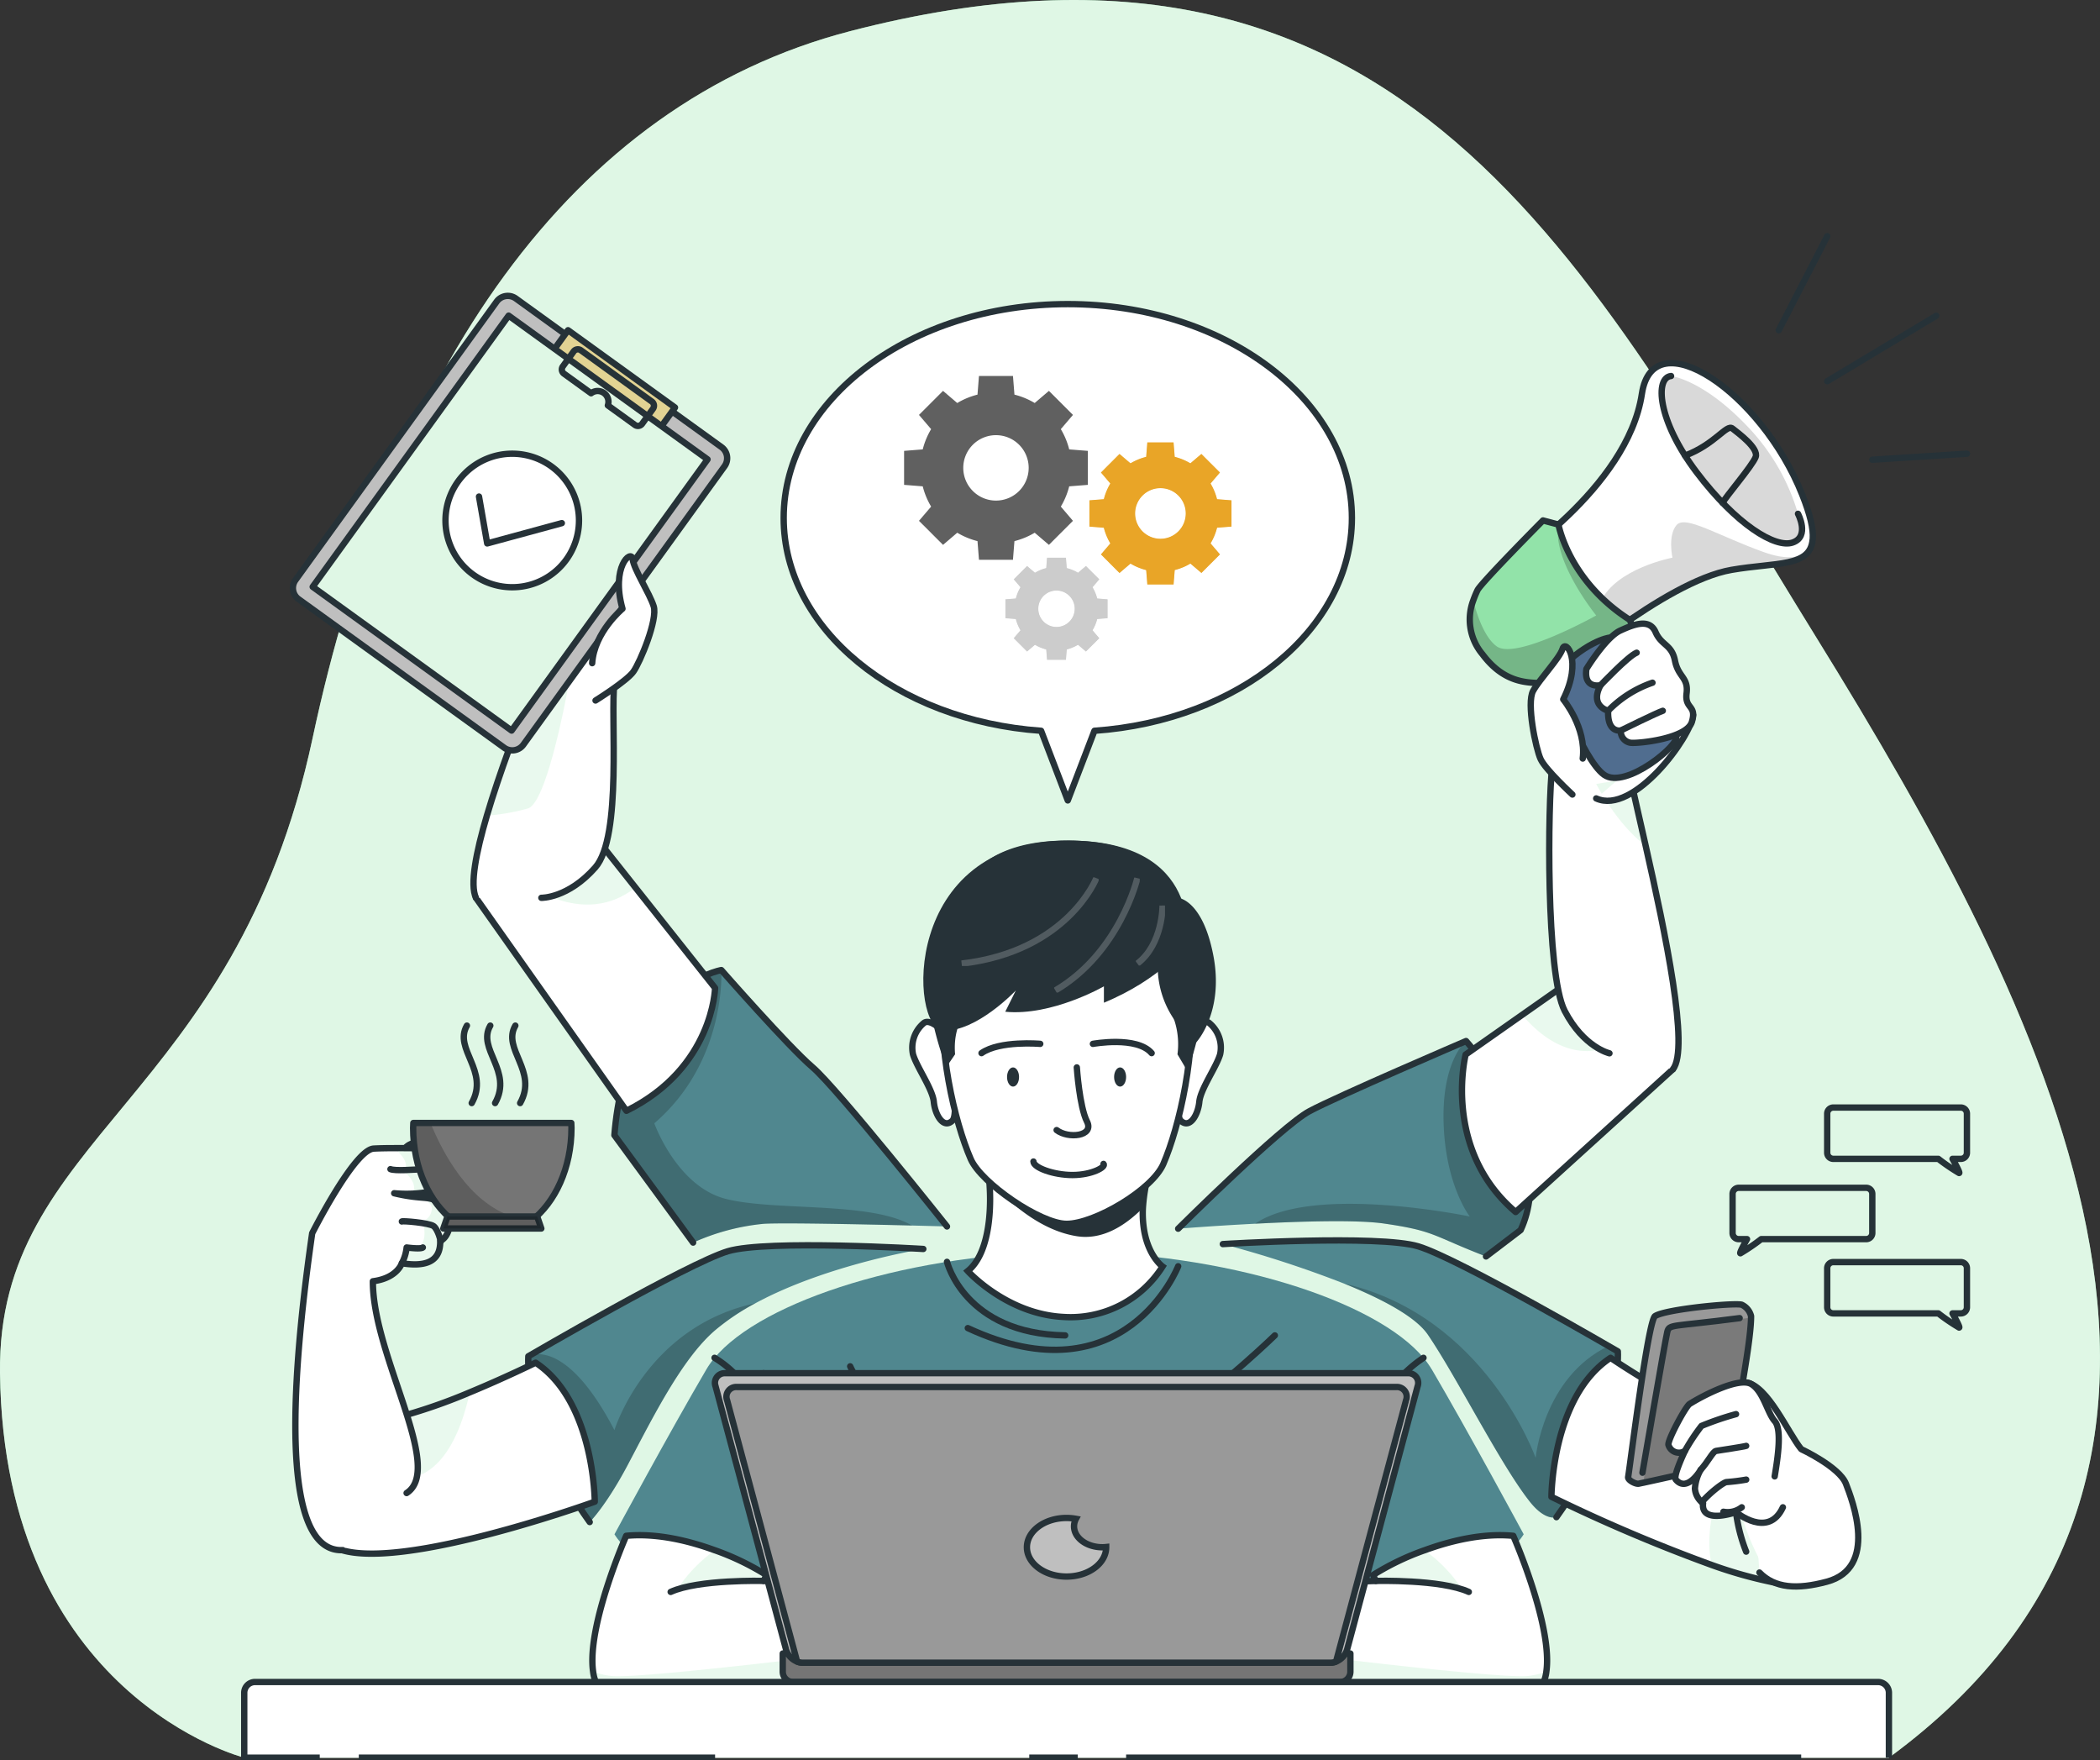 <svg id="img-slide-53" xmlns="http://www.w3.org/2000/svg" xmlns:xlink="http://www.w3.org/1999/xlink" width="330.72" height="277.162" viewBox="0 0 330.72 277.162">
  <rect x="0" y="0" width="330.72" height="277.162" fill="#333333" stroke="none"/>
  <defs>
    <clipPath id="clip-path">
      <rect id="Retângulo_1065" data-name="Retângulo 1065" width="330.72" height="277.162" fill="none"/>
    </clipPath>
    <clipPath id="clip-path-3">
      <rect id="Retângulo_1011" data-name="Retângulo 1011" width="330.72" height="276.778" fill="none"/>
    </clipPath>
    <clipPath id="clip-path-4">
      <path id="Caminho_1442" data-name="Caminho 1442" d="M230.384,101.813a3.983,3.983,0,1,1,3.983,3.984,3.982,3.982,0,0,1-3.983-3.984m1.913-11.19-.179,2.271a9.1,9.1,0,0,0-2.466,1.021l-1.733-1.478-2.927,2.928,1.479,1.731a9.093,9.093,0,0,0-1.022,2.467l-2.27.18v4.14l2.27.18a9.083,9.083,0,0,0,1.022,2.467l-1.479,1.732,2.927,2.928,1.733-1.478a9.079,9.079,0,0,0,2.466,1.021L232.3,113h4.139l.182-2.271a9.114,9.114,0,0,0,2.465-1.021l1.733,1.478,2.928-2.928-1.479-1.732a9.085,9.085,0,0,0,1.021-2.468l2.272-.179v-4.14l-2.272-.18a9.09,9.09,0,0,0-1.021-2.467l1.479-1.731-2.928-2.928-1.733,1.478a9.138,9.138,0,0,0-2.465-1.021l-.182-2.271Z" transform="translate(-223.177 -90.623)" fill="none"/>
    </clipPath>
    <clipPath id="clip-path-5">
      <rect id="Retângulo_1013" data-name="Retângulo 1013" width="22.38" height="22.379" fill="none"/>
    </clipPath>
    <clipPath id="clip-path-7">
      <rect id="Retângulo_1015" data-name="Retângulo 1015" width="16.089" height="16.09" fill="none"/>
    </clipPath>
    <clipPath id="clip-path-8">
      <path id="Caminho_1445" data-name="Caminho 1445" d="M222.064,123.768v-2.977l-1.63-.128a6.593,6.593,0,0,0-.736-1.773l1.063-1.245-2.106-2.1-1.245,1.062a6.6,6.6,0,0,0-1.773-.734l-.129-1.632h-2.977l-.129,1.632a6.6,6.6,0,0,0-1.774.734l-1.245-1.063-2.1,2.106,1.062,1.245a6.612,6.612,0,0,0-.735,1.773l-1.632.129v2.977l1.632.129a6.576,6.576,0,0,0,.735,1.773l-1.062,1.246,2.1,2.1,1.245-1.063a6.582,6.582,0,0,0,1.774.735l.129,1.633h2.977l.129-1.633a6.582,6.582,0,0,0,1.773-.735l1.245,1.063,2.106-2.1L219.7,125.67a6.523,6.523,0,0,0,.736-1.773Zm-8.044,1.375a2.864,2.864,0,1,1,2.864-2.863,2.864,2.864,0,0,1-2.864,2.863" transform="translate(-205.975 -114.235)" fill="none"/>
    </clipPath>
    <clipPath id="clip-path-10">
      <rect id="Retângulo_1016" data-name="Retângulo 1016" width="43.318" height="33.924" fill="none"/>
    </clipPath>
    <clipPath id="clip-path-11">
      <path id="Caminho_1451" data-name="Caminho 1451" d="M308.985,205.621l-8.9,6.25s-3.744,14.9,7.879,24.791l24.768-22.485c1.577-3.452-.346-6.788-3.151-9.524a40.766,40.766,0,0,0-9.848-6.58Z" transform="translate(-299.507 -198.072)" fill="none"/>
    </clipPath>
    <clipPath id="clip-path-12">
      <rect id="Retângulo_1018" data-name="Retângulo 1018" width="20.594" height="13.247" fill="none"/>
    </clipPath>
    <clipPath id="clip-path-14">
      <path id="Caminho_1455" data-name="Caminho 1455" d="M317.847,155.5c-.668,5.381-1.014,32.525,1.969,38.3s7.057,6.688,7.057,6.688l9.993,2.506c2.629-3.236-1.191-21.447-4.3-35.2-.922-4.1-1.783-7.818-2.4-10.608-.469-2.175-.785-3.79-.861-4.612-.181-2.016-1.725-2.87-3.626-2.87-3.2,0-7.417,2.423-7.836,5.8" transform="translate(-317.39 -149.698)" fill="none"/>
    </clipPath>
    <clipPath id="clip-path-15">
      <rect id="Retângulo_1020" data-name="Retângulo 1020" width="7.787" height="10.608" fill="none"/>
    </clipPath>
    <clipPath id="clip-path-17">
      <path id="Caminho_1459" data-name="Caminho 1459" d="M329.879,79.213c-2.252,15-21.563,27.121-21.563,27.121,5.335,10.924,11.238,14.852,11.238,14.852s2.89-2.452,6.942-5.327c5.143-3.659,12.145-7.995,17.5-8.917,7.035-1.215,12.372-.391,12.77-4.749.015-.088.022-.148.022-.148.108-1.568-.407-3.8-1.684-6.988C350.526,83.562,340.512,74.4,334.525,74.4c-2.391,0-4.14,1.461-4.646,4.816" transform="translate(-308.316 -74.397)" fill="none"/>
    </clipPath>
    <clipPath id="clip-path-18">
      <rect id="Retângulo_1022" data-name="Retângulo 1022" width="33.502" height="16.41" fill="none"/>
    </clipPath>
    <clipPath id="clip-path-20">
      <path id="Caminho_1465" data-name="Caminho 1465" d="M302.311,117.612a16.134,16.134,0,0,0-.66,1.6,8.487,8.487,0,0,0,1.445,8.456c3.313,4.42,6.756,4.489,9.278,4.566s14.375-8.871,14.375-8.871l-.438-1.092c-9.655-6.15-11.239-15.013-11.239-15.013l-2.437-.646s-9.809,9.878-10.325,11" transform="translate(-301.103 -106.612)" fill="none"/>
    </clipPath>
    <clipPath id="clip-path-21">
      <rect id="Retângulo_1024" data-name="Retângulo 1024" width="25.647" height="24.977" fill="none"/>
    </clipPath>
    <clipPath id="clip-path-23">
      <rect id="Retângulo_1025" data-name="Retângulo 1025" width="22.116" height="26.36" fill="none"/>
    </clipPath>
    <clipPath id="clip-path-24">
      <path id="Caminho_1472" data-name="Caminho 1472" d="M318.131,136.782s4.682,13.044,8.069,15.439,12.127-4.885,11.342-6.118-9.241-9.082-10.575-15.471c0,0-3.982.555-8.836,6.15" transform="translate(-318.131 -130.632)" fill="none"/>
    </clipPath>
    <clipPath id="clip-path-26">
      <rect id="Retângulo_1027" data-name="Retângulo 1027" width="0.022" height="0.148" fill="none"/>
    </clipPath>
    <clipPath id="clip-path-27">
      <rect id="Retângulo_1028" data-name="Retângulo 1028" width="43.125" height="36.849" fill="none"/>
    </clipPath>
    <clipPath id="clip-path-28">
      <path id="Caminho_1487" data-name="Caminho 1487" d="M317.836,300.028a259.152,259.152,0,0,0,25.229,10.731,69.817,69.817,0,0,0,9.725,2.737c3.083.569,5.512.577,6.78-.284,0,0-6.173-23.085-12.661-24.8-7.741-2.037-19.765-10.27-19.765-10.27-9.271,6.111-9.308,21.886-9.308,21.886" transform="translate(-317.836 -278.142)" fill="none"/>
    </clipPath>
    <clipPath id="clip-path-29">
      <rect id="Retângulo_1030" data-name="Retângulo 1030" width="10.086" height="19.602" fill="none"/>
    </clipPath>
    <clipPath id="clip-path-31">
      <path id="Caminho_1495" data-name="Caminho 1495" d="M337.79,269.034c-1.1.723-3.836,22.893-4.236,25.345-.085.484,1.192,1.153,1.677,1.045.208-.046.454-.1.73-.154,3.36-.723,11.24-2.475,12.339-2.929.9-.377,1.153-.953,2.5-8.379,1.437-7.941,2.076-12.423,2.114-14.683v-.246a2.678,2.678,0,0,0-1.468-1.791,4.2,4.2,0,0,0-.908-.063c-2.932,0-11.293.9-12.745,1.854" transform="translate(-333.55 -267.18)" fill="none"/>
    </clipPath>
    <clipPath id="clip-path-32">
      <rect id="Retângulo_1032" data-name="Retângulo 1032" width="16.95" height="25.991" fill="none"/>
    </clipPath>
    <clipPath id="clip-path-34">
      <rect id="Retângulo_1033" data-name="Retângulo 1033" width="46.877" height="42.918" fill="none"/>
    </clipPath>
    <clipPath id="clip-path-35">
      <path id="Caminho_1515" data-name="Caminho 1515" d="M97.473,180.165l23.7,33.539c13.692-6.765,13.961-19.341,13.961-19.341l-12.546-15.82-8.579-10.816-.008-.015s-18.2,3.382-16.528,12.453" transform="translate(-97.365 -167.712)" fill="none"/>
    </clipPath>
    <clipPath id="clip-path-36">
      <rect id="Retângulo_1035" data-name="Retângulo 1035" width="16.881" height="13.504" fill="none"/>
    </clipPath>
    <clipPath id="clip-path-38">
      <path id="Caminho_1519" data-name="Caminho 1519" d="M108.79,131.76c-.407,1.176-1.368,3.575-2.568,6.657-2.175,5.55-5.134,13.314-7.11,20.01-1.722,5.835-2.691,10.87-1.722,12.945h10.3s4.174.108,8.479-4.766,2.36-23.83,3.029-29.211c.473-3.851-4.14-7.7-7.461-7.7a2.914,2.914,0,0,0-2.948,2.066" transform="translate(-97.006 -129.694)" fill="none"/>
    </clipPath>
    <clipPath id="clip-path-39">
      <rect id="Retângulo_1037" data-name="Retângulo 1037" width="13.322" height="23.1" fill="none"/>
    </clipPath>
    <clipPath id="clip-path-41">
      <rect id="Retângulo_1044" data-name="Retângulo 1044" width="52.658" height="38.628" transform="matrix(0.586, -0.811, 0.811, 0.586, 0, 42.683)" fill="none"/>
    </clipPath>
    <clipPath id="clip-path-42">
      <rect id="Retângulo_1043" data-name="Retângulo 1043" width="62.15" height="65.305" fill="none"/>
    </clipPath>
    <clipPath id="clip-path-44">
      <rect id="Retângulo_1046" data-name="Retângulo 1046" width="35.776" height="34.454" fill="none"/>
    </clipPath>
    <clipPath id="clip-path-45">
      <path id="Caminho_1537" data-name="Caminho 1537" d="M89.368,283.816a86.245,86.245,0,0,1-9.893,3.521c-2.275.6-4.542,3.206-6.518,6.327a78.809,78.809,0,0,0-6.38,13.407c5.965,7.188,42.487-6.042,42.487-6.042s-.047-15.774-9.309-21.886c0,0-4.851,2.383-10.386,4.674" transform="translate(-66.576 -279.142)" fill="none"/>
    </clipPath>
    <clipPath id="clip-path-46">
      <rect id="Retângulo_1048" data-name="Retângulo 1048" width="16.412" height="13.588" fill="none"/>
    </clipPath>
    <clipPath id="clip-path-48">
      <path id="Caminho_1541" data-name="Caminho 1541" d="M76.021,235.191c-1.215,0-2.352.023-3.175.069-3.06.177-9.686,13.33-9.686,13.33-4.321,30.049-3.775,50.282,4.82,49.9L78.035,289.5c6.027-3.874-5.359-21.624-5.312-33.347,2.767-.354,3.913-1.668,4.336-2.375a2.144,2.144,0,0,0,.223-.461c3.175.5,6.134.131,6.041-3.528,0,0,1.707-.438,1.684-4.32-.016-2.591-1.783-10.209-1.783-10.209s-3.091-.073-6.1-.073c-.373,0-.744,0-1.108,0" transform="translate(-60.514 -235.187)" fill="none"/>
    </clipPath>
    <clipPath id="clip-path-49">
      <rect id="Retângulo_1050" data-name="Retângulo 1050" width="8.987" height="18.592" fill="none"/>
    </clipPath>
    <clipPath id="clip-path-51">
      <path id="Caminho_1549" data-name="Caminho 1549" d="M84.667,230.032c-.008.261-.031.515-.031.776,0,6.3,2.575,11.792,6.38,14.675H103.2c3.8-2.883,6.373-8.371,6.373-14.675,0-.261-.015-.515-.031-.776Z" transform="translate(-84.636 -230.032)" fill="none"/>
    </clipPath>
    <clipPath id="clip-path-52">
      <rect id="Retângulo_1052" data-name="Retângulo 1052" width="15.605" height="15.451" fill="none"/>
    </clipPath>
    <clipPath id="clip-path-54">
      <rect id="Retângulo_1053" data-name="Retângulo 1053" width="15.44" height="1.892" fill="none"/>
    </clipPath>
    <clipPath id="clip-path-55">
      <path id="Caminho_1555" data-name="Caminho 1555" d="M91.473,249.189l-.657,1.893h15.441l-.658-1.893Z" transform="translate(-90.816 -249.189)" fill="none"/>
    </clipPath>
    <clipPath id="clip-path-56">
      <path id="Caminho_1554" data-name="Caminho 1554" d="M90.816,251.651h0Z" transform="translate(-90.816 -251.651)" fill="none"/>
    </clipPath>
    <clipPath id="clip-path-58">
      <path id="Caminho_1563" data-name="Caminho 1563" d="M126.684,314.573s-6.234,14.175-5.213,21.363a6.4,6.4,0,0,0,.63,2.122c3.129,5.958,46.6-1.338,46.6-1.338l-.922-14.406V322.3l-.208-.008L158.485,322l-10.154-.323.108-.223.323-.707a40.832,40.832,0,0,0-8.1-3.9c0,.008,0,.008-.008,0a35.569,35.569,0,0,0-11.875-2.372c-.7,0-1.4.031-2.092.1" transform="translate(-121.358 -314.476)" fill="none"/>
    </clipPath>
    <clipPath id="clip-path-59">
      <rect id="Retângulo_1056" data-name="Retângulo 1056" width="14.045" height="6.165" fill="none"/>
    </clipPath>
    <clipPath id="clip-path-60">
      <rect id="Retângulo_1057" data-name="Retângulo 1057" width="47.23" height="18.768" fill="none"/>
    </clipPath>
    <clipPath id="clip-path-62">
      <path id="Caminho_1579" data-name="Caminho 1579" d="M283.409,316.848c-.007.008-.007.008-.007,0a40.778,40.778,0,0,0-8.1,3.9l.322.707.108.223L265.574,322l-9.086.292-.207.008v.015l-.923,14.406s43.471,7.3,46.6,1.338a6.326,6.326,0,0,0,.63-2.122c1.022-7.188-5.212-21.363-5.212-21.363-.693-.066-1.392-.1-2.092-.1a35.569,35.569,0,0,0-11.875,2.372" transform="translate(-255.358 -314.476)" fill="none"/>
    </clipPath>
    <clipPath id="clip-path-66">
      <rect id="Retângulo_1061" data-name="Retângulo 1061" width="13.478" height="18.1" fill="none"/>
    </clipPath>
    <clipPath id="clip-path-67">
      <rect id="Retângulo_1062" data-name="Retângulo 1062" width="21.621" height="13.975" fill="none"/>
    </clipPath>
    <clipPath id="clip-path-68">
      <rect id="Retângulo_1063" data-name="Retângulo 1063" width="4.587" height="9.451" fill="none"/>
    </clipPath>
  </defs>
  <g id="Grupo_1867" data-name="Grupo 1867" clip-path="url(#clip-path)">
    <g id="Grupo_1704" data-name="Grupo 1704">
      <g id="Grupo_1703" data-name="Grupo 1703" clip-path="url(#clip-path)">
        <path id="Caminho_1432" data-name="Caminho 1432" d="M133.89,4.906c87.362-22.659,116.142,37.283,152.176,95.514s73.581,130.8,11.41,176.358H38.465S.643,267.18,0,216.234c-.47-37.478,36.98-42.559,49.239-100.039S89.433,16.437,133.89,4.906" transform="translate(0 0)" fill="#92e3a9"/>
        <g id="Grupo_1702" data-name="Grupo 1702" opacity="0.7">
          <g id="Grupo_1701" data-name="Grupo 1701">
            <g id="Grupo_1700" data-name="Grupo 1700" clip-path="url(#clip-path-3)">
              <path id="Caminho_1433" data-name="Caminho 1433" d="M133.89,4.906c87.362-22.659,116.142,37.283,152.176,95.514s73.581,130.8,11.41,176.358H38.465S.643,267.18,0,216.234c-.47-37.478,36.98-42.559,49.239-100.039S89.433,16.437,133.89,4.906" transform="translate(0 0)" fill="#fff"/>
            </g>
          </g>
        </g>
        <path id="Caminho_1434" data-name="Caminho 1434" d="M375.987,243.316H355.912a.964.964,0,0,0-.965.965v6.149a.964.964,0,0,0,.965.965h1.309c-.48.854-1.225,2.23-1.039,2.23a31.668,31.668,0,0,0,3.276-2.23h16.528a.965.965,0,0,0,.965-.965v-6.149A.965.965,0,0,0,375.987,243.316Z" transform="translate(-82.091 -56.273)" fill="none" stroke="#263238" stroke-linecap="round" stroke-linejoin="round" stroke-width="1"/>
        <path id="Caminho_1435" data-name="Caminho 1435" d="M375.3,258.532h20.074a.964.964,0,0,1,.965.965v6.149a.964.964,0,0,1-.965.965H394.07c.48.854,1.225,2.23,1.039,2.23a31.674,31.674,0,0,1-3.276-2.23H375.3a.966.966,0,0,1-.966-.965V259.5A.965.965,0,0,1,375.3,258.532Z" transform="translate(-86.576 -59.793)" fill="none" stroke="#263238" stroke-linecap="round" stroke-linejoin="round" stroke-width="1"/>
        <path id="Caminho_1436" data-name="Caminho 1436" d="M375.3,226.874h20.074a.964.964,0,0,1,.965.965v6.149a.964.964,0,0,1-.965.965H394.07c.48.854,1.225,2.23,1.039,2.23a31.674,31.674,0,0,1-3.276-2.23H375.3a.966.966,0,0,1-.966-.965v-6.149A.966.966,0,0,1,375.3,226.874Z" transform="translate(-86.576 -52.471)" fill="none" stroke="#263238" stroke-linecap="round" stroke-linejoin="round" stroke-width="1"/>
        <path id="Caminho_1437" data-name="Caminho 1437" d="M250.036,95.962c0-18.6-20.032-33.671-44.744-33.671s-44.744,15.075-44.744,33.671c0,17.528,17.8,31.923,40.542,33.518l4.2,10.969,4.2-10.969c22.74-1.6,40.542-15.989,40.542-33.518" transform="translate(-37.131 -14.406)" fill="#fff"/>
        <path id="Caminho_1438" data-name="Caminho 1438" d="M250.036,95.962c0-18.6-20.032-33.671-44.744-33.671s-44.744,15.075-44.744,33.671c0,17.528,17.8,31.923,40.542,33.518l4.2,10.969,4.2-10.969C232.235,127.885,250.036,113.49,250.036,95.962Z" transform="translate(-37.131 -14.406)" fill="none" stroke="#263238" stroke-linecap="round" stroke-linejoin="round" stroke-width="1"/>
        <path id="Caminho_1439" data-name="Caminho 1439" d="M214.157,94.163V88.809l-2.936-.231a11.832,11.832,0,0,0-1.321-3.19l1.911-2.24-3.784-3.786-2.24,1.912a11.851,11.851,0,0,0-3.19-1.321l-.233-2.936H197.01l-.232,2.936a11.836,11.836,0,0,0-3.189,1.321l-2.24-1.912-3.787,3.786,1.913,2.24a11.827,11.827,0,0,0-1.321,3.189l-2.936.232v5.353l2.936.233a11.8,11.8,0,0,0,1.321,3.189l-1.913,2.241,3.787,3.785,2.24-1.911a11.86,11.86,0,0,0,3.189,1.321l.232,2.936h5.353l.233-2.936a11.876,11.876,0,0,0,3.19-1.321l2.24,1.911,3.784-3.785L209.9,97.585a11.822,11.822,0,0,0,1.321-3.19Zm-14.47,2.475a5.151,5.151,0,1,1,5.151-5.151,5.152,5.152,0,0,1-5.151,5.151" transform="translate(-42.836 -17.812)" fill="#606060"/>
        <path id="Caminho_1440" data-name="Caminho 1440" d="M245.557,103.883v-4.14l-2.272-.179a9.106,9.106,0,0,0-1.022-2.467l1.479-1.732-2.927-2.928-1.733,1.478a9.149,9.149,0,0,0-2.465-1.021l-.182-2.271H232.3l-.179,2.271a9.118,9.118,0,0,0-2.467,1.021l-1.733-1.478-2.927,2.928,1.479,1.732a9.109,9.109,0,0,0-1.023,2.467l-2.27.179v4.14l2.27.18a9.12,9.12,0,0,0,1.023,2.467l-1.479,1.732,2.927,2.928,1.733-1.479a9.071,9.071,0,0,0,2.467,1.022L232.3,113h4.139l.182-2.271a9.1,9.1,0,0,0,2.465-1.022l1.733,1.479,2.927-2.928-1.479-1.732a9.121,9.121,0,0,0,1.022-2.468Zm-11.19,1.914a3.984,3.984,0,1,1,3.984-3.984,3.983,3.983,0,0,1-3.984,3.984" transform="translate(-51.615 -20.959)" fill="#e9a527"/>
      </g>
    </g>
    <g id="Grupo_1709" data-name="Grupo 1709" transform="translate(171.561 69.664)">
      <g id="Grupo_1708" data-name="Grupo 1708" clip-path="url(#clip-path-4)">
        <g id="Grupo_1707" data-name="Grupo 1707" transform="translate(0 0)" opacity="0.5">
          <g id="Grupo_1706" data-name="Grupo 1706">
            <g id="Grupo_1705" data-name="Grupo 1705" clip-path="url(#clip-path-5)">
              <path id="Caminho_1441" data-name="Caminho 1441" d="M245.557,103.883v-4.14l-2.272-.179a9.106,9.106,0,0,0-1.022-2.467l1.479-1.732-2.927-2.928-1.733,1.478a9.149,9.149,0,0,0-2.465-1.021l-.182-2.271H232.3l-.179,2.271a9.118,9.118,0,0,0-2.467,1.021l-1.733-1.478-2.927,2.928,1.479,1.732a9.109,9.109,0,0,0-1.023,2.467l-2.27.179v4.14l2.27.18a9.12,9.12,0,0,0,1.023,2.467l-1.479,1.732,2.927,2.928,1.733-1.479a9.071,9.071,0,0,0,2.467,1.022L232.3,113h4.139l.182-2.271a9.1,9.1,0,0,0,2.465-1.022l1.733,1.479,2.927-2.928-1.479-1.732a9.121,9.121,0,0,0,1.022-2.468Zm-11.19,1.914a3.984,3.984,0,1,1,3.984-3.984,3.983,3.983,0,0,1-3.984,3.984" transform="translate(-223.177 -90.623)" fill="#e9a527"/>
            </g>
          </g>
        </g>
      </g>
    </g>
    <g id="Grupo_1722" data-name="Grupo 1722">
      <g id="Grupo_1721" data-name="Grupo 1721" clip-path="url(#clip-path)">
        <g id="Grupo_1717" data-name="Grupo 1717" transform="translate(158.338 87.815)" opacity="0.2">
          <g id="Grupo_1716" data-name="Grupo 1716">
            <g id="Grupo_1715" data-name="Grupo 1715" clip-path="url(#clip-path-7)">
              <path id="Caminho_1443" data-name="Caminho 1443" d="M222.064,123.768v-2.976l-1.63-.129a6.578,6.578,0,0,0-.736-1.773l1.063-1.246-2.106-2.1-1.245,1.063a6.582,6.582,0,0,0-1.773-.735l-.129-1.632h-2.977l-.129,1.632a6.582,6.582,0,0,0-1.774.735l-1.245-1.063-2.1,2.1,1.062,1.245a6.62,6.62,0,0,0-.734,1.773l-1.632.13v2.976l1.632.13a6.61,6.61,0,0,0,.734,1.773l-1.062,1.246,2.1,2.1,1.245-1.062a6.605,6.605,0,0,0,1.774.734l.129,1.633h2.977l.129-1.633a6.605,6.605,0,0,0,1.773-.734l1.245,1.062,2.106-2.1-1.063-1.246a6.543,6.543,0,0,0,.736-1.773Zm-8.044,1.376a2.864,2.864,0,1,1,2.864-2.864,2.864,2.864,0,0,1-2.864,2.864" transform="translate(-205.975 -114.235)"/>
              <g id="Grupo_1714" data-name="Grupo 1714" transform="translate(0 0)">
                <g id="Grupo_1713" data-name="Grupo 1713" clip-path="url(#clip-path-8)">
                  <g id="Grupo_1712" data-name="Grupo 1712" transform="translate(0 0)" opacity="0.7">
                    <g id="Grupo_1711" data-name="Grupo 1711">
                      <g id="Grupo_1710" data-name="Grupo 1710" clip-path="url(#clip-path-7)">
                        <path id="Caminho_1444" data-name="Caminho 1444" d="M222.064,123.768v-2.976l-1.63-.129a6.578,6.578,0,0,0-.736-1.773l1.063-1.246-2.106-2.1-1.245,1.063a6.582,6.582,0,0,0-1.773-.735l-.129-1.632h-2.977l-.129,1.632a6.582,6.582,0,0,0-1.774.735l-1.245-1.063-2.1,2.1,1.062,1.245a6.62,6.62,0,0,0-.734,1.773l-1.632.13v2.976l1.632.13a6.61,6.61,0,0,0,.734,1.773l-1.062,1.246,2.1,2.1,1.245-1.062a6.605,6.605,0,0,0,1.774.734l.129,1.633h2.977l.129-1.633a6.605,6.605,0,0,0,1.773-.734l1.245,1.062,2.106-2.1-1.063-1.246a6.543,6.543,0,0,0,.736-1.773Zm-8.044,1.376a2.864,2.864,0,1,1,2.864-2.864,2.864,2.864,0,0,1-2.864,2.864" transform="translate(-205.975 -114.235)"/>
                      </g>
                    </g>
                  </g>
                </g>
              </g>
            </g>
          </g>
        </g>
        <path id="Caminho_1446" data-name="Caminho 1446" d="M295.307,243.017l-5.458,4.159c-8.5-3.275-7.956-4.013-16.089-5.189-4.213-.607-12.938-.354-20.271.031-6.626.338-12.123.784-12.123.784s16.212-16.112,20.671-18.5c4.389-2.345,24.038-10.777,24.653-11.039a.027.027,0,0,0,.015-.008s14.752,16.435,8.6,29.765" transform="translate(-55.822 -49.32)" fill="#50878f"/>
        <g id="Grupo_1720" data-name="Grupo 1720" transform="translate(197.666 163.932)" opacity="0.2">
          <g id="Grupo_1719" data-name="Grupo 1719">
            <g id="Grupo_1718" data-name="Grupo 1718" clip-path="url(#clip-path-10)">
              <path id="Caminho_1447" data-name="Caminho 1447" d="M298.955,243.017l-5.458,4.159c-8.5-3.275-7.956-4.013-16.089-5.189-4.213-.607-12.938-.354-20.271.031,9.125-6.311,33.8-1.138,33.8-1.138s-3.821-4.866-4.12-14.729c-.292-9.494,3.252-12.661,3.521-12.891a.027.027,0,0,0,.015-.008s14.752,16.435,8.6,29.765" transform="translate(-257.136 -213.252)"/>
            </g>
          </g>
        </g>
        <path id="Caminho_1448" data-name="Caminho 1448" d="M241.365,242.8s16.216-16.116,20.672-18.5,24.669-11.05,24.669-11.05,14.747,16.435,8.6,29.764l-5.46,4.158" transform="translate(-55.822 -49.32)" fill="none" stroke="#263238" stroke-linecap="round" stroke-linejoin="round" stroke-width="1"/>
        <path id="Caminho_1449" data-name="Caminho 1449" d="M332.731,214.177l-24.768,22.485c-11.623-9.893-7.879-24.791-7.879-24.791l8.9-6.25,10.747-7.549a40.768,40.768,0,0,1,9.847,6.58c2.806,2.737,4.728,6.073,3.152,9.524" transform="translate(-69.269 -45.809)" fill="#fff"/>
      </g>
    </g>
    <g id="Grupo_1727" data-name="Grupo 1727" transform="translate(230.238 152.262)">
      <g id="Grupo_1726" data-name="Grupo 1726" clip-path="url(#clip-path-11)">
        <g id="Grupo_1725" data-name="Grupo 1725" transform="translate(9.477)" opacity="0.2">
          <g id="Grupo_1724" data-name="Grupo 1724">
            <g id="Grupo_1723" data-name="Grupo 1723" clip-path="url(#clip-path-12)">
              <path id="Caminho_1450" data-name="Caminho 1450" d="M332.43,204.652a7.464,7.464,0,0,1-2.56,3.444c-8.01,6.634-14.56,1.614-18.034-2.475l10.747-7.549a40.768,40.768,0,0,1,9.847,6.58" transform="translate(-311.836 -198.072)" fill="#92e3a9"/>
            </g>
          </g>
        </g>
      </g>
    </g>
    <g id="Grupo_1729" data-name="Grupo 1729">
      <g id="Grupo_1728" data-name="Grupo 1728" clip-path="url(#clip-path)">
        <path id="Caminho_1452" data-name="Caminho 1452" d="M332.731,214.177l-24.768,22.485c-11.623-9.893-7.879-24.791-7.879-24.791l8.9-6.25,10.747-7.549a40.768,40.768,0,0,1,9.847,6.58C332.385,207.389,334.307,210.725,332.731,214.177Z" transform="translate(-69.269 -45.809)" fill="none" stroke="#263238" stroke-linecap="round" stroke-linejoin="round" stroke-width="1"/>
        <path id="Caminho_1453" data-name="Caminho 1453" d="M326.873,200.483s-4.074-.922-7.057-6.688-2.637-32.917-1.968-38.3,10.977-8.341,11.462-2.929c.077.823.392,2.437.861,4.612.615,2.79,1.476,6.5,2.4,10.608,3.106,13.752,6.926,31.964,4.3,35.2" transform="translate(-73.405 -34.622)" fill="#fff"/>
      </g>
    </g>
    <g id="Grupo_1734" data-name="Grupo 1734" transform="translate(243.985 115.076)">
      <g id="Grupo_1733" data-name="Grupo 1733" clip-path="url(#clip-path-14)">
        <g id="Grupo_1732" data-name="Grupo 1732" transform="translate(7.392 7.483)" opacity="0.2">
          <g id="Grupo_1731" data-name="Grupo 1731">
            <g id="Grupo_1730" data-name="Grupo 1730" clip-path="url(#clip-path-15)">
              <path id="Caminho_1454" data-name="Caminho 1454" d="M334.793,170.04c-4.559-3.375-7.787-9.724-7.787-9.724l5.389-.884c.615,2.79,1.476,6.5,2.4,10.608" transform="translate(-327.006 -159.432)" fill="#92e3a9"/>
            </g>
          </g>
        </g>
      </g>
    </g>
    <g id="Grupo_1736" data-name="Grupo 1736">
      <g id="Grupo_1735" data-name="Grupo 1735" clip-path="url(#clip-path)">
        <path id="Caminho_1456" data-name="Caminho 1456" d="M326.873,200.483s-4.074-.922-7.057-6.688-2.637-32.917-1.968-38.3,10.977-8.341,11.462-2.929c.077.823.392,2.437.861,4.612.615,2.79,1.476,6.5,2.4,10.608,3.106,13.752,6.926,31.964,4.3,35.2" transform="translate(-73.405 -34.622)" fill="none" stroke="#263238" stroke-linecap="round" stroke-linejoin="round" stroke-width="1"/>
        <path id="Caminho_1457" data-name="Caminho 1457" d="M356.792,102.044s-.006.06-.021.148c-.4,4.359-5.736,3.534-12.771,4.749-5.358.922-12.361,5.258-17.5,8.917-4.051,2.875-6.942,5.327-6.942,5.327s-5.9-3.928-11.239-14.852c0,0,19.31-12.123,21.563-27.121,1.776-11.761,18.818-.238,25.229,15.843,1.276,3.19,1.791,5.419,1.684,6.988" transform="translate(-71.306 -17.206)" fill="#fff"/>
      </g>
    </g>
    <g id="Grupo_1741" data-name="Grupo 1741" transform="translate(237.01 57.191)">
      <g id="Grupo_1740" data-name="Grupo 1740" clip-path="url(#clip-path-17)">
        <g id="Grupo_1739" data-name="Grupo 1739" transform="translate(14.952 25.051)" opacity="0.15">
          <g id="Grupo_1738" data-name="Grupo 1738">
            <g id="Grupo_1737" data-name="Grupo 1737" clip-path="url(#clip-path-18)">
              <path id="Caminho_1458" data-name="Caminho 1458" d="M361.268,109.73c-.4,4.358-5.735,3.533-12.771,4.749-5.358.922-12.361,5.258-17.5,8.917-2.345-1.384-3.636-2.721-3.113-3.882,2.375-5.266,11.308-6.957,11.308-6.957s-.761-3.452.63-5.12,6.511,1.668,13.814,4.266c6.554,2.336,7.508-1.212,7.636-1.974" transform="translate(-327.766 -106.985)"/>
            </g>
          </g>
        </g>
      </g>
    </g>
    <g id="Grupo_1743" data-name="Grupo 1743">
      <g id="Grupo_1742" data-name="Grupo 1742" clip-path="url(#clip-path)">
        <path id="Caminho_1460" data-name="Caminho 1460" d="M356.792,102.044s-.006.06-.021.148c-.4,4.359-5.736,3.534-12.771,4.749-5.358.922-12.361,5.258-17.5,8.917-4.051,2.875-6.942,5.327-6.942,5.327s-5.9-3.928-11.239-14.852c0,0,19.31-12.123,21.563-27.121,1.776-11.761,18.818-.238,25.229,15.843C356.384,98.247,356.9,100.476,356.792,102.044Z" transform="translate(-71.306 -17.206)" fill="none" stroke="#263238" stroke-linecap="round" stroke-linejoin="round" stroke-width="1"/>
        <path id="Caminho_1461" data-name="Caminho 1461" d="M345.206,92.015c4.725-1.787,6.55-5,7.46-4.276s4.192,3.11,3.66,4.5-4.779,6.324-5.2,7.2" transform="translate(-79.838 -20.268)" fill="none" stroke="#263238" stroke-linecap="round" stroke-linejoin="round" stroke-width="1"/>
        <path id="Caminho_1462" data-name="Caminho 1462" d="M341.9,77.024c-2.545.238-2.2,6.935,4.028,15.165s12.391,12,15.124,11.053.835-4.526.835-4.526" transform="translate(-78.729 -17.814)" fill="none" stroke="#263238" stroke-linecap="round" stroke-linejoin="round" stroke-width="1"/>
        <path id="Caminho_1463" data-name="Caminho 1463" d="M326.75,123.362s-11.861,8.956-14.375,8.871-5.965-.146-9.278-4.566a8.487,8.487,0,0,1-1.445-8.456,16.124,16.124,0,0,1,.661-1.6c.515-1.122,10.324-11,10.324-11l2.437.646s1.584,8.863,11.239,15.013Z" transform="translate(-69.638 -24.657)" fill="#92e3a9"/>
      </g>
    </g>
    <g id="Grupo_1748" data-name="Grupo 1748" transform="translate(231.465 81.955)">
      <g id="Grupo_1747" data-name="Grupo 1747" clip-path="url(#clip-path-20)">
        <g id="Grupo_1746" data-name="Grupo 1746" transform="translate(0 0.646)" opacity="0.2">
          <g id="Grupo_1745" data-name="Grupo 1745">
            <g id="Grupo_1744" data-name="Grupo 1744" clip-path="url(#clip-path-21)">
              <path id="Caminho_1464" data-name="Caminho 1464" d="M326.75,123.557s-11.861,8.956-14.375,8.871-5.965-.146-9.278-4.566a8.487,8.487,0,0,1-1.445-8.456c.615,2.406,1.8,5.858,3.7,7.226,3.036,2.2,15.667-4.866,15.667-4.866s-7.011-8.633-5.942-14.314c0,0,1.584,8.863,11.239,15.013Z" transform="translate(-301.103 -107.452)"/>
            </g>
          </g>
        </g>
      </g>
    </g>
    <g id="Grupo_1753" data-name="Grupo 1753">
      <g id="Grupo_1752" data-name="Grupo 1752" clip-path="url(#clip-path)">
        <path id="Caminho_1466" data-name="Caminho 1466" d="M326.75,123.362s-11.861,8.956-14.375,8.871-5.965-.146-9.278-4.566a8.487,8.487,0,0,1-1.445-8.456,16.124,16.124,0,0,1,.661-1.6c.515-1.122,10.324-11,10.324-11l2.437.646s1.584,8.863,11.239,15.013Z" transform="translate(-69.638 -24.657)" fill="none" stroke="#263238" stroke-linecap="round" stroke-linejoin="round" stroke-width="1"/>
        <g id="Grupo_1751" data-name="Grupo 1751" transform="translate(261.679 59.21)" opacity="0.15">
          <g id="Grupo_1750" data-name="Grupo 1750">
            <g id="Grupo_1749" data-name="Grupo 1749" clip-path="url(#clip-path-23)">
              <path id="Caminho_1467" data-name="Caminho 1467" d="M341.9,77.024c-2.545.238-2.2,6.935,4.028,15.165s12.391,12,15.124,11.053.835-4.526.835-4.526a33.356,33.356,0,0,0-7.754-13.536c-7.111-7.593-12.233-8.156-12.233-8.156" transform="translate(-340.407 -77.024)"/>
            </g>
          </g>
        </g>
        <path id="Caminho_1468" data-name="Caminho 1468" d="M342.272,146.443c-.276,3.412-9.383,15.846-15.266,13.151" transform="translate(-75.629 -33.869)" fill="#fff"/>
        <path id="Caminho_1469" data-name="Caminho 1469" d="M342.272,146.443c-.276,3.412-9.383,15.846-15.266,13.151" transform="translate(-75.629 -33.869)" fill="none" stroke="#263238" stroke-linecap="round" stroke-linejoin="round" stroke-width="1"/>
        <path id="Caminho_1470" data-name="Caminho 1470" d="M318.131,136.782s4.682,13.044,8.069,15.439,12.127-4.885,11.342-6.118-9.241-9.082-10.575-15.471c0,0-3.983.555-8.836,6.15" transform="translate(-73.576 -30.212)" fill="#92e3a9"/>
      </g>
    </g>
    <g id="Grupo_1755" data-name="Grupo 1755" transform="translate(244.555 100.42)">
      <g id="Grupo_1754" data-name="Grupo 1754" clip-path="url(#clip-path-24)">
        <path id="Caminho_1471" data-name="Caminho 1471" d="M318.131,136.782s4.682,13.044,8.069,15.439,12.127-4.885,11.342-6.118-9.241-9.082-10.575-15.471c0,0-3.983.555-8.836,6.15" transform="translate(-318.131 -130.632)" fill="#506d8f"/>
      </g>
    </g>
    <g id="Grupo_1763" data-name="Grupo 1763">
      <g id="Grupo_1762" data-name="Grupo 1762" clip-path="url(#clip-path)">
        <path id="Caminho_1473" data-name="Caminho 1473" d="M318.131,136.782s4.682,13.044,8.069,15.439,12.127-4.885,11.342-6.118-9.241-9.082-10.575-15.471C326.967,130.632,322.984,131.187,318.131,136.782Z" transform="translate(-73.576 -30.212)" fill="none" stroke="#263238" stroke-linecap="round" stroke-linejoin="round" stroke-width="1"/>
        <path id="Caminho_1474" data-name="Caminho 1474" d="M341.6,143.209c.8-2.691-1.151-1.962-.838-4.489s-1.311-2.521-1.826-5.131-2.122-2.355-3.059-4.505-3.288-1.29-5.563-.241-5.33,6.046-5.33,6.046c-.45,3.215,2.24,2.547,2.24,2.547-1.786,3.3,1.19,4.03,1.19,4.03-.158,3.551,1.988,3.11,1.988,3.11a1.819,1.819,0,0,0,1.5,1.926c1.032.173,8.9-.6,9.7-3.292" transform="translate(-75.15 -29.546)" fill="#fff"/>
        <path id="Caminho_1475" data-name="Caminho 1475" d="M341.6,143.209c.8-2.691-1.151-1.962-.838-4.489s-1.311-2.521-1.826-5.131-2.122-2.355-3.059-4.505-3.288-1.29-5.563-.241-5.33,6.046-5.33,6.046c-.45,3.215,2.24,2.547,2.24,2.547-1.786,3.3,1.19,4.03,1.19,4.03-.158,3.551,1.988,3.11,1.988,3.11a1.819,1.819,0,0,0,1.5,1.926C332.936,146.674,340.8,145.9,341.6,143.209Z" transform="translate(-75.15 -29.546)" fill="none" stroke="#263238" stroke-linecap="round" stroke-linejoin="round" stroke-width="1"/>
        <path id="Caminho_1476" data-name="Caminho 1476" d="M327.914,138.811s4.346-4.589,5.677-5.109" transform="translate(-75.839 -30.922)" fill="none" stroke="#263238" stroke-linecap="round" stroke-linejoin="round" stroke-width="1"/>
        <path id="Caminho_1477" data-name="Caminho 1477" d="M329.462,144.262a17.9,17.9,0,0,1,6.978-4.414" transform="translate(-76.197 -32.344)" fill="none" stroke="#263238" stroke-linecap="round" stroke-linejoin="round" stroke-width="1"/>
        <path id="Caminho_1478" data-name="Caminho 1478" d="M332.048,148.7s5.766-2.842,6.613-3.1" transform="translate(-76.795 -33.673)" fill="none" stroke="#263238" stroke-linecap="round" stroke-linejoin="round" stroke-width="1"/>
        <path id="Caminho_1479" data-name="Caminho 1479" d="M320.158,155.736s-4.228-3.911-5-5.573-2.251-8.813-1.194-10.734,4.167-5.12,4.65-6.658,3.171,1.833.1,7.976c0,0,3.674,4.45,3.072,9.321" transform="translate(-72.528 -30.621)" fill="#fff"/>
        <path id="Caminho_1480" data-name="Caminho 1480" d="M320.158,155.736s-4.228-3.911-5-5.573-2.251-8.813-1.194-10.734,4.167-5.12,4.65-6.658,3.171,1.833.1,7.976c0,0,3.674,4.45,3.072,9.321" transform="translate(-72.528 -30.621)" fill="none" stroke="#263238" stroke-linecap="round" stroke-linejoin="round" stroke-width="1"/>
        <g id="Grupo_1758" data-name="Grupo 1758" transform="translate(285.464 84.838)" opacity="0.15">
          <g id="Grupo_1757" data-name="Grupo 1757">
            <g id="Grupo_1756" data-name="Grupo 1756" clip-path="url(#clip-path-26)">
              <path id="Caminho_1481" data-name="Caminho 1481" d="M371.37,110.362s-.006.06-.021.148c0-.052.018-.095.021-.148" transform="translate(-371.348 -110.362)"/>
            </g>
          </g>
        </g>
        <path id="Caminho_1482" data-name="Caminho 1482" d="M303.051,297.671s-1.691.684-4.128-2.36c-4.635-5.8-11.569-19.718-16.128-26.39-1.953-2.86-7.349-5.673-13.184-8.033a174.453,174.453,0,0,0-19.1-6.219s24.553-1.514,30.787.361c5.4,1.614,24.507,12.546,29.957,15.69l1.461.846s.823,11.577-9.671,26.106" transform="translate(-57.939 -58.765)" fill="#50878f"/>
        <g id="Grupo_1761" data-name="Grupo 1761" transform="translate(211.672 202.122)" opacity="0.2">
          <g id="Grupo_1760" data-name="Grupo 1760">
            <g id="Grupo_1759" data-name="Grupo 1759" clip-path="url(#clip-path-27)">
              <path id="Caminho_1483" data-name="Caminho 1483" d="M308.8,299.715s-1.691.684-4.128-2.36c-4.635-5.8-11.569-19.718-16.128-26.39-1.953-2.86-7.349-5.673-13.184-8.033,22.27,5.089,30.165,27.443,30.165,27.443s1.184-12.692,11.485-17.611l1.461.846s.823,11.577-9.671,26.106" transform="translate(-275.356 -262.932)"/>
            </g>
          </g>
        </g>
        <path id="Caminho_1484" data-name="Caminho 1484" d="M250.514,254.669s24.555-1.513,30.787.359c6.31,1.9,31.422,16.537,31.422,16.537s.816,11.577-9.672,26.107" transform="translate(-57.938 -58.766)" fill="none" stroke="#263238" stroke-linecap="round" stroke-linejoin="round" stroke-width="1"/>
        <path id="Caminho_1485" data-name="Caminho 1485" d="M359.57,313.211c-1.268.861-3.7.853-6.78.284a69.809,69.809,0,0,1-9.724-2.737,259.112,259.112,0,0,1-25.229-10.731s.038-15.774,9.309-21.886c0,0,12.023,8.233,19.764,10.27,6.488,1.714,12.661,24.8,12.661,24.8" transform="translate(-73.508 -64.328)" fill="#fff"/>
      </g>
    </g>
    <g id="Grupo_1768" data-name="Grupo 1768" transform="translate(244.328 213.814)">
      <g id="Grupo_1767" data-name="Grupo 1767" clip-path="url(#clip-path-28)">
        <g id="Grupo_1766" data-name="Grupo 1766" transform="translate(24.867 15.751)" opacity="0.2">
          <g id="Grupo_1765" data-name="Grupo 1765">
            <g id="Grupo_1764" data-name="Grupo 1764" clip-path="url(#clip-path-29)">
              <path id="Caminho_1486" data-name="Caminho 1486" d="M360.271,318.234a69.808,69.808,0,0,1-9.724-2.737c-1.73-7.987,3.3-16.866,3.3-16.866a36.631,36.631,0,0,0,6.427,19.6" transform="translate(-350.185 -298.632)" fill="#92e3a9"/>
            </g>
          </g>
        </g>
      </g>
    </g>
    <g id="Grupo_1770" data-name="Grupo 1770">
      <g id="Grupo_1769" data-name="Grupo 1769" clip-path="url(#clip-path)">
        <path id="Caminho_1488" data-name="Caminho 1488" d="M359.57,313.211c-1.268.861-3.7.853-6.78.284a69.809,69.809,0,0,1-9.724-2.737,259.112,259.112,0,0,1-25.229-10.731s.038-15.774,9.309-21.886c0,0,12.023,8.233,19.764,10.27C353.4,290.126,359.57,313.211,359.57,313.211Z" transform="translate(-73.508 -64.328)" fill="none" stroke="#263238" stroke-linecap="round" stroke-linejoin="round" stroke-width="1"/>
        <path id="Caminho_1489" data-name="Caminho 1489" d="M357.249,315.972a25.733,25.733,0,0,1-1.6-6.217" transform="translate(-82.254 -71.639)" fill="#fff"/>
        <path id="Caminho_1490" data-name="Caminho 1490" d="M357.249,315.972a25.733,25.733,0,0,1-1.6-6.217" transform="translate(-82.254 -71.639)" fill="none" stroke="#263238" stroke-linecap="round" stroke-linejoin="round" stroke-width="1"/>
        <path id="Caminho_1491" data-name="Caminho 1491" d="M357.735,283.184c3.41.537,6.55,7.885,8.664,10.5,0,0,6.021,2.806,7.045,5.453s5.132,13.247-3.01,15.426c-4.683,1.253-8.179,1.033-10.61-1.446" transform="translate(-82.736 -65.494)" fill="#fff"/>
        <path id="Caminho_1492" data-name="Caminho 1492" d="M357.735,283.184c3.41.537,6.55,7.885,8.664,10.5,0,0,6.021,2.806,7.045,5.453s5.132,13.247-3.01,15.426c-4.683,1.253-8.179,1.033-10.61-1.446" transform="translate(-82.736 -65.494)" fill="none" stroke="#263238" stroke-linecap="round" stroke-linejoin="round" stroke-width="1"/>
        <path id="Caminho_1493" data-name="Caminho 1493" d="M352.911,269.034v.246c-.038,2.26-.676,6.742-2.114,14.683-1.345,7.426-1.6,8-2.5,8.379-1.1.454-8.979,2.206-12.338,2.929-.277.054-.523.108-.73.154-.484.108-1.76-.561-1.676-1.045.4-2.452,3.136-24.622,4.236-25.345,1.668-1.092,12.453-2.122,13.652-1.791a2.678,2.678,0,0,1,1.468,1.791" transform="translate(-77.143 -61.793)" fill="#999"/>
      </g>
    </g>
    <g id="Grupo_1775" data-name="Grupo 1775" transform="translate(256.407 205.387)">
      <g id="Grupo_1774" data-name="Grupo 1774" clip-path="url(#clip-path-31)">
        <g id="Grupo_1773" data-name="Grupo 1773" transform="translate(2.411 2.1)" opacity="0.2">
          <g id="Grupo_1772" data-name="Grupo 1772">
            <g id="Grupo_1771" data-name="Grupo 1771" clip-path="url(#clip-path-32)">
              <path id="Caminho_1494" data-name="Caminho 1494" d="M353.636,269.912c-.038,2.26-.676,6.742-2.114,14.683-1.345,7.426-1.6,8-2.5,8.379-1.1.454-8.979,2.206-12.338,2.929.407-3.206,1.637-12.161,4.174-24.43Z" transform="translate(-336.686 -269.912)"/>
            </g>
          </g>
        </g>
      </g>
    </g>
    <g id="Grupo_1780" data-name="Grupo 1780">
      <g id="Grupo_1779" data-name="Grupo 1779" clip-path="url(#clip-path)">
        <path id="Caminho_1496" data-name="Caminho 1496" d="M352.911,269.034v.246c-.038,2.26-.676,6.742-2.114,14.683-1.345,7.426-1.6,8-2.5,8.379-1.1.454-8.979,2.206-12.338,2.929-.277.054-.523.108-.73.154-.484.108-1.76-.561-1.676-1.045.4-2.452,3.136-24.622,4.236-25.345,1.668-1.092,12.453-2.122,13.652-1.791A2.678,2.678,0,0,1,352.911,269.034Z" transform="translate(-77.143 -61.793)" fill="none" stroke="#263238" stroke-linecap="round" stroke-linejoin="round" stroke-width="1"/>
        <path id="Caminho_1497" data-name="Caminho 1497" d="M336.484,294.352s3.587-20.883,3.907-22.165.641-.769,11.4-2.179" transform="translate(-77.821 -62.447)" fill="none" stroke="#263238" stroke-linecap="round" stroke-linejoin="round" stroke-width="1"/>
        <path id="Caminho_1498" data-name="Caminho 1498" d="M352.447,303.61s-5.572,1.989-5.189-1.407a3.135,3.135,0,0,1-1.281-2.305,6.97,6.97,0,0,1,.9-2.947s-2.115,3.651-3.908,1.537c-.47-.555,1.44-4.524,1.44-4.524a1.724,1.724,0,0,1-2.593-.921c-.254-.605,2.682-6.067,3.323-6.47,2.153-1.357,7.758-4.242,9.681-3.146s2.563,4.555,3.716,5.837.512,5.637,0,8.712" transform="translate(-79.05 -65.494)" fill="#fff"/>
        <path id="Caminho_1499" data-name="Caminho 1499" d="M352.447,303.61s-5.572,1.989-5.189-1.407a3.135,3.135,0,0,1-1.281-2.305,6.97,6.97,0,0,1,.9-2.947s-2.115,3.651-3.908,1.537c-.47-.555,1.44-4.524,1.44-4.524a1.724,1.724,0,0,1-2.593-.921c-.254-.605,2.682-6.067,3.323-6.47,2.153-1.357,7.758-4.242,9.681-3.146s2.563,4.555,3.716,5.837.512,5.637,0,8.712" transform="translate(-79.05 -65.494)" fill="none" stroke="#263238" stroke-linecap="round" stroke-linejoin="round" stroke-width="1"/>
        <path id="Caminho_1500" data-name="Caminho 1500" d="M345.191,295.465a31.255,31.255,0,0,1,2.6-3.932,46.038,46.038,0,0,1,5.445-1.858" transform="translate(-79.835 -66.995)" fill="#fff"/>
        <path id="Caminho_1501" data-name="Caminho 1501" d="M345.191,295.465a31.255,31.255,0,0,1,2.6-3.932,46.038,46.038,0,0,1,5.445-1.858" transform="translate(-79.835 -66.995)" fill="none" stroke="#263238" stroke-linecap="round" stroke-linejoin="round" stroke-width="1"/>
        <path id="Caminho_1502" data-name="Caminho 1502" d="M348.4,299.956c1.217-1.346,1.921-2.9,2.434-2.987s4.421-.666,4.741-.793" transform="translate(-80.577 -68.498)" fill="#fff"/>
        <path id="Caminho_1503" data-name="Caminho 1503" d="M348.4,299.956c1.217-1.346,1.921-2.9,2.434-2.987s4.421-.666,4.741-.793" transform="translate(-80.577 -68.498)" fill="none" stroke="#263238" stroke-linecap="round" stroke-linejoin="round" stroke-width="1"/>
        <path id="Caminho_1504" data-name="Caminho 1504" d="M348.635,306.641c1.358-1.564,3.473-3.165,3.921-3.165a30.906,30.906,0,0,0,3.075-.384" transform="translate(-80.631 -70.098)" fill="#fff"/>
        <path id="Caminho_1505" data-name="Caminho 1505" d="M348.635,306.641c1.358-1.564,3.473-3.165,3.921-3.165a30.906,30.906,0,0,0,3.075-.384" transform="translate(-80.631 -70.098)" fill="none" stroke="#263238" stroke-linecap="round" stroke-linejoin="round" stroke-width="1"/>
        <path id="Caminho_1506" data-name="Caminho 1506" d="M355.957,308.759a3.607,3.607,0,0,1-2.889.7" transform="translate(-81.657 -71.409)" fill="#fff"/>
        <path id="Caminho_1507" data-name="Caminho 1507" d="M355.957,308.759a3.607,3.607,0,0,1-2.889.7" transform="translate(-81.657 -71.409)" fill="none" stroke="#263238" stroke-linecap="round" stroke-linejoin="round" stroke-width="1"/>
        <path id="Caminho_1508" data-name="Caminho 1508" d="M355.651,309.525s5.077,4.233,7.384-.766" transform="translate(-82.254 -71.409)" fill="#fff"/>
        <path id="Caminho_1509" data-name="Caminho 1509" d="M355.651,309.525s5.077,4.233,7.384-.766" transform="translate(-82.254 -71.409)" fill="none" stroke="#263238" stroke-linecap="round" stroke-linejoin="round" stroke-width="1"/>
        <path id="Caminho_1510" data-name="Caminho 1510" d="M178.249,239.085s-2.245-.062-5.5-.146c-7.487-.184-20.333-.461-23.377-.269a35.031,35.031,0,0,0-11.1,2.96l-12.4-16.912c1.891-23.438,16.835-26.006,16.835-26.006s10.555,12.046,14.4,15.328,21.14,25.045,21.14,25.045" transform="translate(-29.112 -45.958)" fill="#50878f"/>
        <g id="Grupo_1778" data-name="Grupo 1778" transform="translate(96.764 152.754)" opacity="0.2">
          <g id="Grupo_1777" data-name="Grupo 1777">
            <g id="Grupo_1776" data-name="Grupo 1776" clip-path="url(#clip-path-34)">
              <path id="Caminho_1511" data-name="Caminho 1511" d="M172.753,238.939c-7.487-.184-20.333-.461-23.377-.269a35.031,35.031,0,0,0-11.1,2.96l-12.4-16.912c1.891-23.438,16.835-26.006,16.835-26.006s.876,14.314-10.555,24.13c0,0,3.536,9.932,11.254,11.9s22.785.354,29.342,4.2" transform="translate(-125.876 -198.712)"/>
            </g>
          </g>
        </g>
        <path id="Caminho_1512" data-name="Caminho 1512" d="M178.248,239.086s-17.3-21.763-21.14-25.046-14.4-15.328-14.4-15.328-14.944,2.564-16.84,26l12.4,16.914" transform="translate(-29.111 -45.958)" fill="none" stroke="#263238" stroke-linecap="round" stroke-linejoin="round" stroke-width="1"/>
        <path id="Caminho_1513" data-name="Caminho 1513" d="M135.133,194.364s-.269,12.576-13.96,19.341l-23.7-33.539C95.805,171.094,114,167.712,114,167.712l.008.015,8.579,10.816Z" transform="translate(-22.518 -38.788)" fill="#fff"/>
      </g>
    </g>
    <g id="Grupo_1785" data-name="Grupo 1785" transform="translate(74.847 128.924)">
      <g id="Grupo_1784" data-name="Grupo 1784" clip-path="url(#clip-path-35)">
        <g id="Grupo_1783" data-name="Grupo 1783" transform="translate(8.341 0.015)" opacity="0.2">
          <g id="Grupo_1782" data-name="Grupo 1782">
            <g id="Grupo_1781" data-name="Grupo 1781" clip-path="url(#clip-path-36)">
              <path id="Caminho_1514" data-name="Caminho 1514" d="M125.1,178.548c-8,6.327-16.881-.5-16.881-.5l8.3-10.316Z" transform="translate(-108.216 -167.732)" fill="#92e3a9"/>
            </g>
          </g>
        </g>
      </g>
    </g>
    <g id="Grupo_1787" data-name="Grupo 1787">
      <g id="Grupo_1786" data-name="Grupo 1786" clip-path="url(#clip-path)">
        <path id="Caminho_1516" data-name="Caminho 1516" d="M135.133,194.364s-.269,12.576-13.96,19.341l-23.7-33.539C95.805,171.094,114,167.712,114,167.712l.008.015,8.579,10.816Z" transform="translate(-22.518 -38.788)" fill="none" stroke="#263238" stroke-linecap="round" stroke-linejoin="round" stroke-width="1"/>
        <path id="Caminho_1517" data-name="Caminho 1517" d="M97.39,171.373c-.969-2.076,0-7.111,1.722-12.945,1.976-6.7,4.935-14.46,7.111-20.01,1.2-3.083,2.16-5.481,2.568-6.657,1.8-5.127,11.07.254,10.409,5.635s1.268,24.345-3.029,29.211-8.479,4.766-8.479,4.766" transform="translate(-22.435 -29.995)" fill="#fff"/>
      </g>
    </g>
    <g id="Grupo_1792" data-name="Grupo 1792" transform="translate(74.571 99.699)">
      <g id="Grupo_1791" data-name="Grupo 1791" clip-path="url(#clip-path-38)">
        <g id="Grupo_1790" data-name="Grupo 1790" transform="translate(2.106 5.633)" opacity="0.2">
          <g id="Grupo_1789" data-name="Grupo 1789">
            <g id="Grupo_1788" data-name="Grupo 1788" clip-path="url(#clip-path-39)">
              <path id="Caminho_1518" data-name="Caminho 1518" d="M113.068,137.022s-3.475,20.748-6.811,21.962a32.931,32.931,0,0,1-6.511,1.138c1.976-6.7,4.935-14.46,7.111-20.01Z" transform="translate(-99.746 -137.022)" fill="#92e3a9"/>
            </g>
          </g>
        </g>
      </g>
    </g>
    <g id="Grupo_1794" data-name="Grupo 1794">
      <g id="Grupo_1793" data-name="Grupo 1793" clip-path="url(#clip-path)">
        <path id="Caminho_1520" data-name="Caminho 1520" d="M97.39,171.373c-.969-2.076,0-7.111,1.722-12.945,1.976-6.7,4.935-14.46,7.111-20.01,1.2-3.083,2.16-5.481,2.568-6.657,1.8-5.127,11.07.254,10.409,5.635s1.268,24.345-3.029,29.211-8.479,4.766-8.479,4.766" transform="translate(-22.435 -29.995)" fill="none" stroke="#263238" stroke-linecap="round" stroke-linejoin="round" stroke-width="1"/>
        <path id="Caminho_1521" data-name="Caminho 1521" d="M96.3,131.284a2.157,2.157,0,0,1-3.01.484L60.9,108.367a2.157,2.157,0,0,1-.485-3.011L92.1,61.505a2.156,2.156,0,0,1,3.01-.485l32.39,23.4a2.157,2.157,0,0,1,.484,3.011Z" transform="translate(-13.877 -14.018)" fill="#bfbfbf"/>
        <path id="Caminho_1522" data-name="Caminho 1522" d="M96.3,131.284a2.157,2.157,0,0,1-3.01.484L60.9,108.367a2.157,2.157,0,0,1-.485-3.011L92.1,61.505a2.156,2.156,0,0,1,3.01-.485l32.39,23.4a2.157,2.157,0,0,1,.484,3.011Z" transform="translate(-13.877 -14.018)" fill="none" stroke="#263238" stroke-miterlimit="10" stroke-width="1"/>
        <rect id="Retângulo_1038" data-name="Retângulo 1038" width="4.804" height="20.772" transform="matrix(0.586, -0.811, 0.811, 0.586, 86.641, 55.892)" fill="#e2d393"/>
        <rect id="Retângulo_1039" data-name="Retângulo 1039" width="4.804" height="20.772" transform="matrix(0.586, -0.811, 0.811, 0.586, 86.641, 55.892)" fill="none" stroke="#263238" stroke-linecap="round" stroke-linejoin="round" stroke-width="1"/>
        <rect id="Retângulo_1040" data-name="Retângulo 1040" width="52.658" height="38.628" transform="matrix(0.586, -0.811, 0.811, 0.586, 49.244, 92.406)" fill="#92e3a9"/>
      </g>
    </g>
    <g id="Grupo_1799" data-name="Grupo 1799" transform="translate(49.243 49.724)">
      <g id="Grupo_1798" data-name="Grupo 1798" clip-path="url(#clip-path-41)">
        <g id="Grupo_1797" data-name="Grupo 1797" transform="translate(0 0)" opacity="0.7">
          <g id="Grupo_1796" data-name="Grupo 1796">
            <g id="Grupo_1795" data-name="Grupo 1795" clip-path="url(#clip-path-42)">
              <rect id="Retângulo_1042" data-name="Retângulo 1042" width="52.658" height="38.628" transform="matrix(0.586, -0.811, 0.811, 0.586, 0, 42.683)" fill="#fff"/>
            </g>
          </g>
        </g>
      </g>
    </g>
    <g id="Grupo_1804" data-name="Grupo 1804">
      <g id="Grupo_1803" data-name="Grupo 1803" clip-path="url(#clip-path)">
        <rect id="Retângulo_1045" data-name="Retângulo 1045" width="52.658" height="38.628" transform="matrix(0.586, -0.811, 0.811, 0.586, 49.244, 92.406)" fill="none" stroke="#263238" stroke-linecap="round" stroke-linejoin="round" stroke-width="1"/>
        <path id="Caminho_1523" data-name="Caminho 1523" d="M129.455,80.919l-1.707,2.362a.81.81,0,0,1-1.138.183l-4.262-3.079a1.7,1.7,0,0,0-2.641-1.91l-4.268-3.083a.815.815,0,0,1-.184-1.138l1.707-2.362a.82.82,0,0,1,1.138-.183l11.172,8.072A.815.815,0,0,1,129.455,80.919Z" transform="translate(-26.62 -16.55)" fill="none" stroke="#263238" stroke-linecap="round" stroke-linejoin="round" stroke-width="1"/>
        <path id="Caminho_1524" data-name="Caminho 1524" d="M121.842,136.662s4.889-3.043,5.958-4.532,3.871-8.231,3.2-10.317-3.127-5.814-3.312-7.415-3.46,1.2-1.6,7.814c0,0-4.446,3.678-4.773,8.574" transform="translate(-28.056 -26.356)" fill="#fff"/>
        <path id="Caminho_1525" data-name="Caminho 1525" d="M121.842,136.662s4.889-3.043,5.958-4.532,3.871-8.231,3.2-10.317-3.127-5.814-3.312-7.415-3.46,1.2-1.6,7.814c0,0-4.446,3.678-4.773,8.574" transform="translate(-28.056 -26.356)" fill="none" stroke="#263238" stroke-linecap="round" stroke-linejoin="round" stroke-width="1"/>
        <path id="Caminho_1526" data-name="Caminho 1526" d="M112.29,103.454A10.513,10.513,0,1,1,101.776,92.94a10.513,10.513,0,0,1,10.514,10.514" transform="translate(-21.107 -21.495)" fill="#fff"/>
        <path id="Caminho_1527" data-name="Caminho 1527" d="M112.29,103.454A10.513,10.513,0,1,1,101.776,92.94,10.513,10.513,0,0,1,112.29,103.454Z" transform="translate(-21.107 -21.495)" fill="none" stroke="#263238" stroke-linecap="round" stroke-linejoin="round" stroke-width="1"/>
        <path id="Caminho_1528" data-name="Caminho 1528" d="M98.131,101.716l1.29,7.379,11.755-3.194" transform="translate(-22.695 -23.524)" fill="#fff"/>
        <path id="Caminho_1529" data-name="Caminho 1529" d="M98.131,101.716l1.29,7.379,11.755-3.194" transform="translate(-22.695 -23.524)" fill="none" stroke="#263238" stroke-linecap="round" stroke-linejoin="round" stroke-width="1"/>
        <path id="Caminho_1530" data-name="Caminho 1530" d="M170.437,255.668s-15.09,2.406-26.444,8.548a36.168,36.168,0,0,0-6.35,4.259c-5.281,4.528-9.893,13.906-13.829,21.34-3.367,6.334-5.911,8.856-5.911,8.856-10.485-14.529-9.671-26.106-9.671-26.106s.038-.023.1-.054c1.707-1,25.245-14.66,31.318-16.481,6.234-1.876,30.787-.361,30.787-.361" transform="translate(-25.028 -58.997)" fill="#50878f"/>
        <g id="Grupo_1802" data-name="Grupo 1802" transform="translate(83.189 205.22)" opacity="0.2">
          <g id="Grupo_1801" data-name="Grupo 1801">
            <g id="Grupo_1800" data-name="Grupo 1800" clip-path="url(#clip-path-44)">
              <path id="Caminho_1531" data-name="Caminho 1531" d="M143.993,266.962a36.168,36.168,0,0,0-6.35,4.259c-5.281,4.528-9.893,13.906-13.829,21.34-3.367,6.334-5.911,8.856-5.911,8.856-10.485-14.529-9.671-26.106-9.671-26.106s.038-.023.1-.054c.807-.361,6.242-2.168,13.46,11.685,0,0,4.989-16.289,22.2-19.979" transform="translate(-108.217 -266.962)"/>
            </g>
          </g>
        </g>
        <path id="Caminho_1532" data-name="Caminho 1532" d="M87.314,234.161s-6.6-1.712-4.625,4.468,9.043,5.984,9.043,5.984" transform="translate(-19.039 -54.106)" fill="#fff"/>
        <path id="Caminho_1533" data-name="Caminho 1533" d="M87.314,234.161s-6.6-1.712-4.625,4.468,9.043,5.984,9.043,5.984" transform="translate(-19.039 -54.106)" fill="none" stroke="#263238" stroke-linecap="round" stroke-linejoin="round" stroke-width="1"/>
        <path id="Caminho_1534" data-name="Caminho 1534" d="M170.439,255.669s-24.555-1.513-30.787.359c-6.31,1.9-31.422,16.537-31.422,16.537s-.816,11.577,9.672,26.107" transform="translate(-25.028 -58.997)" fill="none" stroke="#263238" stroke-linecap="round" stroke-linejoin="round" stroke-width="1"/>
        <path id="Caminho_1535" data-name="Caminho 1535" d="M109.063,301.028s-36.522,13.23-42.487,6.042a78.809,78.809,0,0,1,6.38-13.407c1.976-3.121,4.243-5.727,6.519-6.327a86.348,86.348,0,0,0,9.893-3.521c5.535-2.291,10.385-4.674,10.385-4.674,9.263,6.111,9.309,21.886,9.309,21.886" transform="translate(-15.397 -64.559)" fill="#fff"/>
      </g>
    </g>
    <g id="Grupo_1809" data-name="Grupo 1809" transform="translate(51.178 214.583)">
      <g id="Grupo_1808" data-name="Grupo 1808" clip-path="url(#clip-path-45)">
        <g id="Grupo_1807" data-name="Grupo 1807" transform="translate(6.38 4.674)" opacity="0.2">
          <g id="Grupo_1806" data-name="Grupo 1806">
            <g id="Grupo_1805" data-name="Grupo 1805" clip-path="url(#clip-path-46)">
              <path id="Caminho_1536" data-name="Caminho 1536" d="M91.288,285.222c-1.045,4.943-3.982,14.16-11.354,13.56a5.317,5.317,0,0,1-5.058-3.713c1.976-3.121,4.243-5.727,6.519-6.327a86.354,86.354,0,0,0,9.893-3.521" transform="translate(-74.876 -285.222)" fill="#92e3a9"/>
            </g>
          </g>
        </g>
      </g>
    </g>
    <g id="Grupo_1811" data-name="Grupo 1811">
      <g id="Grupo_1810" data-name="Grupo 1810" clip-path="url(#clip-path)">
        <path id="Caminho_1538" data-name="Caminho 1538" d="M109.063,301.028s-36.522,13.23-42.487,6.042a78.809,78.809,0,0,1,6.38-13.407c1.976-3.121,4.243-5.727,6.519-6.327a86.348,86.348,0,0,0,9.893-3.521c5.535-2.291,10.385-4.674,10.385-4.674C109.017,285.253,109.063,301.028,109.063,301.028Z" transform="translate(-15.397 -64.559)" fill="none" stroke="#263238" stroke-linecap="round" stroke-linejoin="round" stroke-width="1"/>
        <path id="Caminho_1539" data-name="Caminho 1539" d="M67.98,298.488c-8.594.384-9.14-19.848-4.82-49.9,0,0,6.626-13.153,9.686-13.33.823-.046,1.96-.069,3.175-.069,3.3-.023,7.2.069,7.2.069s1.768,7.618,1.783,10.209c.023,3.882-1.684,4.32-1.684,4.32.092,3.659-2.867,4.028-6.042,3.528a2.144,2.144,0,0,1-.223.461c-.423.707-1.568,2.022-4.336,2.375-.046,11.723,11.339,29.473,5.312,33.347" transform="translate(-13.996 -54.393)" fill="#fff"/>
      </g>
    </g>
    <g id="Grupo_1816" data-name="Grupo 1816" transform="translate(46.518 180.794)">
      <g id="Grupo_1815" data-name="Grupo 1815" clip-path="url(#clip-path-48)">
        <g id="Grupo_1814" data-name="Grupo 1814" transform="translate(15.507 0)" opacity="0.2">
          <g id="Grupo_1813" data-name="Grupo 1813">
            <g id="Grupo_1812" data-name="Grupo 1812" clip-path="url(#clip-path-49)">
              <path id="Caminho_1540" data-name="Caminho 1540" d="M89.672,245.469c.023,3.882-1.684,4.32-1.684,4.32.092,3.659-2.867,4.028-6.042,3.528a2.144,2.144,0,0,1-.223.461l.976-2.944a2.474,2.474,0,0,0,1.637.131c1.922-.946.915-4.259.915-4.259a2.208,2.208,0,0,0,1.4-1.806c.3-1.514-3.052-2.537-3.052-2.537,1.053-1.76-1.291-3.444-1.291-3.444.838-1.261-.254-2.644-1.622-3.728,3.3-.023,7.2.069,7.2.069s1.768,7.618,1.783,10.209" transform="translate(-80.686 -235.187)" fill="#92e3a9"/>
            </g>
          </g>
        </g>
      </g>
    </g>
    <g id="Grupo_1818" data-name="Grupo 1818">
      <g id="Grupo_1817" data-name="Grupo 1817" clip-path="url(#clip-path)">
        <path id="Caminho_1542" data-name="Caminho 1542" d="M67.98,298.488c-8.594.384-9.14-19.848-4.82-49.9,0,0,6.626-13.153,9.686-13.33.823-.046,1.96-.069,3.175-.069,3.3-.023,7.2.069,7.2.069s1.768,7.618,1.783,10.209c.023,3.882-1.684,4.32-1.684,4.32.092,3.659-2.867,4.028-6.042,3.528a2.144,2.144,0,0,1-.223.461c-.423.707-1.568,2.022-4.336,2.375-.046,11.723,11.339,29.473,5.312,33.347" transform="translate(-13.996 -54.393)" fill="none" stroke="#263238" stroke-linecap="round" stroke-linejoin="round" stroke-width="1"/>
        <path id="Caminho_1543" data-name="Caminho 1543" d="M87.944,246.4c-1.062-1.951-2.085-.824-7.185-2.056a20.9,20.9,0,0,0,5.815-.278" transform="translate(-18.678 -56.446)" fill="none" stroke="#263238" stroke-linecap="round" stroke-linejoin="round" stroke-width="1"/>
        <path id="Caminho_1544" data-name="Caminho 1544" d="M79.99,239.489c.69.309,3.694.085,5.1,0" transform="translate(-18.5 -55.388)" fill="none" stroke="#263238" stroke-linecap="round" stroke-linejoin="round" stroke-width="1"/>
        <path id="Caminho_1545" data-name="Caminho 1545" d="M82.321,250.206c-.018-.146,4.3.212,5,.723s1.141,2.411,1.141,2.411" transform="translate(-19.039 -57.859)" fill="none" stroke="#263238" stroke-linecap="round" stroke-linejoin="round" stroke-width="1"/>
        <path id="Caminho_1546" data-name="Caminho 1546" d="M85.63,255.54c-.322.3-2.55,0-2.55,0a6.876,6.876,0,0,1-.759,2.488" transform="translate(-19.039 -59.101)" fill="none" stroke="#263238" stroke-linecap="round" stroke-linejoin="round" stroke-width="1"/>
        <path id="Caminho_1547" data-name="Caminho 1547" d="M109.573,230.808c0,6.3-2.575,11.792-6.373,14.675H91.016c-3.805-2.883-6.38-8.371-6.38-14.675,0-.261.023-.515.031-.776h24.876c.015.261.031.515.031.776" transform="translate(-19.574 -53.201)" fill="#757575"/>
      </g>
    </g>
    <g id="Grupo_1823" data-name="Grupo 1823" transform="translate(65.062 176.831)">
      <g id="Grupo_1822" data-name="Grupo 1822" clip-path="url(#clip-path-51)">
        <g id="Grupo_1821" data-name="Grupo 1821" transform="translate(0 0)" opacity="0.2">
          <g id="Grupo_1820" data-name="Grupo 1820">
            <g id="Grupo_1819" data-name="Grupo 1819" clip-path="url(#clip-path-52)">
              <path id="Caminho_1548" data-name="Caminho 1548" d="M100.241,244.761l-.054.723H91.016c-3.805-2.883-6.38-8.371-6.38-14.675,0-.261.023-.515.031-.776h2.706c1.868,4.6,5.973,12.469,12.868,14.729" transform="translate(-84.636 -230.032)"/>
            </g>
          </g>
        </g>
      </g>
    </g>
    <g id="Grupo_1828" data-name="Grupo 1828">
      <g id="Grupo_1827" data-name="Grupo 1827" clip-path="url(#clip-path)">
        <path id="Caminho_1550" data-name="Caminho 1550" d="M109.573,230.808c0,6.3-2.575,11.792-6.373,14.675H91.016c-3.805-2.883-6.38-8.371-6.38-14.675,0-.261.023-.515.031-.776h24.876C109.558,230.293,109.573,230.547,109.573,230.808Z" transform="translate(-19.574 -53.201)" fill="none" stroke="#263238" stroke-linecap="round" stroke-linejoin="round" stroke-width="1"/>
        <path id="Caminho_1551" data-name="Caminho 1551" d="M105.6,249.19H91.474l-.657,1.893h15.439Z" transform="translate(-21.004 -57.632)" fill="#757575"/>
        <path id="Caminho_1552" data-name="Caminho 1552" d="M105.6,249.19H91.474l-.657,1.893h15.439Z" transform="translate(-21.004 -57.632)" fill="none" stroke="#263238" stroke-linecap="round" stroke-linejoin="round" stroke-width="1"/>
        <g id="Grupo_1826" data-name="Grupo 1826" transform="translate(69.813 191.558)" opacity="0.2">
          <g id="Grupo_1825" data-name="Grupo 1825">
            <g id="Grupo_1824" data-name="Grupo 1824" clip-path="url(#clip-path-54)">
              <path id="Caminho_1553" data-name="Caminho 1553" d="M106.256,251.082l-.657-1.893H91.473l-.657,1.893" transform="translate(-90.816 -249.19)"/>
            </g>
          </g>
        </g>
      </g>
    </g>
    <g id="Grupo_1834" data-name="Grupo 1834" transform="translate(69.812 191.557)">
      <g id="Grupo_1833" data-name="Grupo 1833" clip-path="url(#clip-path-55)">
        <g id="Grupo_1831" data-name="Grupo 1831" transform="translate(0 1.893)" opacity="0.2">
          <g id="Grupo_1830" data-name="Grupo 1830">
            <g id="Grupo_1829" data-name="Grupo 1829" clip-path="url(#clip-path-56)">
              <line id="Linha_62" data-name="Linha 62" x2="15.44" transform="translate(0 0.001)"/>
            </g>
          </g>
        </g>
      </g>
    </g>
    <g id="Grupo_1837" data-name="Grupo 1837">
      <g id="Grupo_1836" data-name="Grupo 1836" clip-path="url(#clip-path)">
        <path id="Caminho_1556" data-name="Caminho 1556" d="M95.507,210.089c-2.142,3.688,3.6,7.154.755,12.2" transform="translate(-21.975 -48.589)" fill="none" stroke="#263238" stroke-linecap="round" stroke-linejoin="round" stroke-width="1"/>
        <path id="Caminho_1557" data-name="Caminho 1557" d="M100.3,210.089c-2.143,3.689,3.6,7.154.755,12.2" transform="translate(-23.084 -48.589)" fill="none" stroke="#263238" stroke-linecap="round" stroke-linejoin="round" stroke-width="1"/>
        <path id="Caminho_1558" data-name="Caminho 1558" d="M105.43,210.089c-2.142,3.689,3.6,7.154.755,12.2" transform="translate(-24.27 -48.589)" fill="none" stroke="#263238" stroke-linecap="round" stroke-linejoin="round" stroke-width="1"/>
        <path id="Caminho_1559" data-name="Caminho 1559" d="M254.581,274.92c-5.463-9.318-28.071-17.434-53.183-18.435l-.2-.009q-1.233-.048-2.472-.072l0-.025c-.419,0-.836.008-1.255.012s-.836-.012-1.255-.012l0,.025q-1.238.024-2.471.072c-.072,0-.141.008-.213.009-25.107,1-47.709,9.117-53.171,18.435-5.838,9.957-14.48,25.976-14.48,25.976,4.845,7.844,23.447,8.893,23.447,8.893l.99,21.1h94.315l.99-21.1s18.6-1.049,23.448-8.893c0,0-8.643-16.019-14.48-25.976" transform="translate(-29.111 -59.295)" fill="#50878f"/>
        <path id="Caminho_1560" data-name="Caminho 1560" d="M168.7,336.72s-43.471,7.3-46.6,1.338a6.362,6.362,0,0,1-.63-2.122c-1.022-7.188,5.212-21.363,5.212-21.363,4.835-.461,9.909.792,13.968,2.275.008.008.008.008.008,0a40.805,40.805,0,0,1,8.1,3.9l-.323.707-.108.223,10.155.323,9.086.292.208.008v.015Z" transform="translate(-28.067 -72.731)" fill="#fff"/>
      </g>
    </g>
    <g id="Grupo_1845" data-name="Grupo 1845" transform="translate(93.291 241.745)">
      <g id="Grupo_1844" data-name="Grupo 1844" clip-path="url(#clip-path-58)">
        <g id="Grupo_1840" data-name="Grupo 1840" transform="translate(13.359 2.372)" opacity="0.2">
          <g id="Grupo_1839" data-name="Grupo 1839">
            <g id="Grupo_1838" data-name="Grupo 1838" clip-path="url(#clip-path-59)">
              <path id="Caminho_1561" data-name="Caminho 1561" d="M152.458,322.167c-9.947.192-13.722,1.561-13.722,1.561a23.194,23.194,0,0,1,5.935-6.165c.008.008.008.008.008,0a40.808,40.808,0,0,1,8.1,3.9Z" transform="translate(-138.736 -317.562)" fill="#92e3a9"/>
            </g>
          </g>
        </g>
        <g id="Grupo_1843" data-name="Grupo 1843" transform="translate(0.114 7.154)" opacity="0.2">
          <g id="Grupo_1842" data-name="Grupo 1842">
            <g id="Grupo_1841" data-name="Grupo 1841" clip-path="url(#clip-path-60)">
              <path id="Caminho_1562" data-name="Caminho 1562" d="M168.736,338.872s-43.471,7.3-46.6,1.338a6.362,6.362,0,0,1-.63-2.122,10.617,10.617,0,0,0,3.359.738c5.689.2,34.377-3.344,34.377-3.344l-.723-11.331-.023-.369c2.752.138,5.781.346,9.109.661l.208.023Z" transform="translate(-121.506 -323.782)" fill="#92e3a9"/>
            </g>
          </g>
        </g>
      </g>
    </g>
    <g id="Grupo_1847" data-name="Grupo 1847">
      <g id="Grupo_1846" data-name="Grupo 1846" clip-path="url(#clip-path)">
        <path id="Caminho_1564" data-name="Caminho 1564" d="M168.7,336.72s-43.471,7.3-46.6,1.338a6.362,6.362,0,0,1-.63-2.122c-1.022-7.188,5.212-21.363,5.212-21.363,4.835-.461,9.909.792,13.968,2.275.008.008.008.008.008,0a40.805,40.805,0,0,1,8.1,3.9l-.323.707-.108.223,10.155.323,9.086.292.208.008v.015Z" transform="translate(-28.067 -72.731)" fill="none" stroke="#263238" stroke-linecap="round" stroke-linejoin="round" stroke-width="1"/>
        <path id="Caminho_1565" data-name="Caminho 1565" d="M152.038,323.834s-10.267-.271-14.644,1.735" transform="translate(-31.776 -74.893)" fill="none" stroke="#263238" stroke-linecap="round" stroke-linejoin="round" stroke-width="1"/>
        <path id="Caminho_1566" data-name="Caminho 1566" d="M276.34,311.738s-4.026-18.613,3.779-27.624" transform="translate(-63.671 -65.709)" fill="none" stroke="#263238" stroke-linecap="round" stroke-linejoin="round" stroke-width="1"/>
        <path id="Caminho_1567" data-name="Caminho 1567" d="M283.672,296.175s-5.286,3.83-6.246,10.056" transform="translate(-64.162 -68.498)" fill="none" stroke="#263238" stroke-linecap="round" stroke-linejoin="round" stroke-width="1"/>
        <path id="Caminho_1568" data-name="Caminho 1568" d="M156.444,281.29a48.34,48.34,0,0,1,3.01,30.82" transform="translate(-36.182 -65.056)" fill="none" stroke="#263238" stroke-linecap="round" stroke-linejoin="round" stroke-width="1"/>
        <path id="Caminho_1569" data-name="Caminho 1569" d="M149.719,289.675s5.632,3.43,8.179,8.777" transform="translate(-34.627 -66.995)" fill="none" stroke="#263238" stroke-linecap="round" stroke-linejoin="round" stroke-width="1"/>
        <path id="Caminho_1570" data-name="Caminho 1570" d="M231.4,259.383s-8.331,21.267-33.13,9.737" transform="translate(-45.855 -59.989)" fill="none" stroke="#263238" stroke-linecap="round" stroke-linejoin="round" stroke-width="1"/>
        <path id="Caminho_1571" data-name="Caminho 1571" d="M289.282,278.142a19.887,19.887,0,0,0-7.794,10.05" transform="translate(-65.102 -64.328)" fill="none" stroke="#263238" stroke-linecap="round" stroke-linejoin="round" stroke-width="1"/>
        <path id="Caminho_1572" data-name="Caminho 1572" d="M146.386,278.142a16.753,16.753,0,0,1,6.652,7.616" transform="translate(-33.856 -64.328)" fill="none" stroke="#263238" stroke-linecap="round" stroke-linejoin="round" stroke-width="1"/>
        <path id="Caminho_1573" data-name="Caminho 1573" d="M194.006,258.478s2.762,11.329,18.613,11.585" transform="translate(-44.869 -59.78)" fill="none" stroke="#263238" stroke-linecap="round" stroke-linejoin="round" stroke-width="1"/>
        <path id="Caminho_1574" data-name="Caminho 1574" d="M246.024,273.549s-29.468,28.785-50.352,29.831" transform="translate(-45.254 -63.266)" fill="none" stroke="#263238" stroke-linecap="round" stroke-linejoin="round" stroke-width="1"/>
        <path id="Caminho_1575" data-name="Caminho 1575" d="M174.172,279.882s4.081,9.162,11.522,12.525" transform="translate(-40.282 -64.73)" fill="none" stroke="#263238" stroke-linecap="round" stroke-linejoin="round" stroke-width="1"/>
        <path id="Caminho_1576" data-name="Caminho 1576" d="M255.358,336.72s43.471,7.3,46.6,1.338a6.361,6.361,0,0,0,.63-2.122c1.022-7.188-5.212-21.363-5.212-21.363-4.835-.461-9.909.792-13.968,2.275-.008.008-.008.008-.008,0a40.8,40.8,0,0,0-8.1,3.9l.323.707.108.223L265.574,322l-9.086.292-.208.008v.015Z" transform="translate(-59.058 -72.731)" fill="#fff"/>
      </g>
    </g>
    <g id="Grupo_1855" data-name="Grupo 1855" transform="translate(196.3 241.745)">
      <g id="Grupo_1854" data-name="Grupo 1854" clip-path="url(#clip-path-62)">
        <g id="Grupo_1850" data-name="Grupo 1850" transform="translate(19.941 2.372)" opacity="0.2">
          <g id="Grupo_1849" data-name="Grupo 1849">
            <g id="Grupo_1848" data-name="Grupo 1848" clip-path="url(#clip-path-59)">
              <path id="Caminho_1577" data-name="Caminho 1577" d="M281.621,322.167c9.947.192,13.722,1.561,13.722,1.561a23.194,23.194,0,0,0-5.935-6.165c-.008.008-.008.008-.008,0a40.807,40.807,0,0,0-8.1,3.9Z" transform="translate(-281.298 -317.562)" fill="#92e3a9"/>
            </g>
          </g>
        </g>
        <g id="Grupo_1853" data-name="Grupo 1853" transform="translate(0 7.154)" opacity="0.2">
          <g id="Grupo_1852" data-name="Grupo 1852">
            <g id="Grupo_1851" data-name="Grupo 1851" clip-path="url(#clip-path-60)">
              <path id="Caminho_1578" data-name="Caminho 1578" d="M255.358,338.872s43.471,7.3,46.6,1.338a6.361,6.361,0,0,0,.63-2.122,10.617,10.617,0,0,1-3.359.738c-5.689.2-34.377-3.344-34.377-3.344l.723-11.331.023-.369c-2.752.138-5.781.346-9.109.661l-.208.023Z" transform="translate(-255.358 -323.782)" fill="#92e3a9"/>
            </g>
          </g>
        </g>
      </g>
    </g>
    <g id="Grupo_1866" data-name="Grupo 1866">
      <g id="Grupo_1865" data-name="Grupo 1865" clip-path="url(#clip-path)">
        <path id="Caminho_1580" data-name="Caminho 1580" d="M255.358,336.72s43.471,7.3,46.6,1.338a6.361,6.361,0,0,0,.63-2.122c1.022-7.188-5.212-21.363-5.212-21.363-4.835-.461-9.909.792-13.968,2.275-.008.008-.008.008-.008,0a40.8,40.8,0,0,0-8.1,3.9l.323.707.108.223L265.574,322l-9.086.292-.208.008v.015Z" transform="translate(-59.058 -72.731)" fill="none" stroke="#263238" stroke-linecap="round" stroke-linejoin="round" stroke-width="1"/>
        <path id="Caminho_1581" data-name="Caminho 1581" d="M281.86,323.834s10.268-.271,14.644,1.735" transform="translate(-65.188 -74.893)" fill="none" stroke="#263238" stroke-linecap="round" stroke-linejoin="round" stroke-width="1"/>
        <path id="Caminho_1582" data-name="Caminho 1582" d="M228.941,253.829a17.137,17.137,0,0,1-15.623,7.939c-8.944-.449-15.052-7.229-15.052-7.229,3.213-2.605,3.691-8.908,3.466-13.048-.007-.094-.007-.181-.015-.274-.014-.268-.036-.536-.058-.8a35.442,35.442,0,0,0-.817-5.24l26.759,1.338a27.856,27.856,0,0,0-1.758,8.083,16.456,16.456,0,0,0,.21,3.618c.007.044.015.08.021.115.739,3.98,2.866,5.493,2.866,5.493" transform="translate(-45.855 -54.392)" fill="#fff"/>
        <path id="Caminho_1583" data-name="Caminho 1583" d="M228.941,253.829a17.137,17.137,0,0,1-15.623,7.939c-8.944-.449-15.052-7.229-15.052-7.229,3.213-2.605,3.691-8.908,3.466-13.048-.007-.094-.007-.181-.015-.274-.014-.268-.036-.536-.058-.8a35.442,35.442,0,0,0-.817-5.24l26.759,1.338a27.856,27.856,0,0,0-1.758,8.083,16.456,16.456,0,0,0,.21,3.618c.007.044.015.08.021.115C226.814,252.316,228.941,253.829,228.941,253.829Z" transform="translate(-45.855 -54.392)" fill="none" stroke="#263238" stroke-miterlimit="10" stroke-width="1"/>
        <path id="Caminho_1584" data-name="Caminho 1584" d="M160.359,338.712v2.86a1.626,1.626,0,0,0,1.627,1.627h86.142a1.626,1.626,0,0,0,1.627-1.627v-2.86Z" transform="translate(-37.087 -78.336)" fill="#757575"/>
        <path id="Caminho_1585" data-name="Caminho 1585" d="M160.359,338.712v2.86a1.626,1.626,0,0,0,1.627,1.627h86.142a1.626,1.626,0,0,0,1.627-1.627v-2.86Z" transform="translate(-37.087 -78.336)" fill="none" stroke="#263238" stroke-linecap="round" stroke-linejoin="round" stroke-width="1"/>
        <path id="Caminho_1586" data-name="Caminho 1586" d="M257.13,283.361l-11.1,41.448a2.965,2.965,0,0,1-1.737,1.89,2.4,2.4,0,0,1-.89.181H160.3a2.394,2.394,0,0,1-.89-.181,2.965,2.965,0,0,1-1.737-1.89l-11.1-41.448a1.531,1.531,0,0,1,1.512-2.07h107.53a1.532,1.532,0,0,1,1.513,2.07" transform="translate(-33.882 -65.056)" fill="#bfbfbf"/>
        <path id="Caminho_1587" data-name="Caminho 1587" d="M257.13,283.361l-11.1,41.448a2.965,2.965,0,0,1-1.737,1.89,2.4,2.4,0,0,1-.89.181H160.3a2.394,2.394,0,0,1-.89-.181,2.965,2.965,0,0,1-1.737-1.89l-11.1-41.448a1.531,1.531,0,0,1,1.512-2.07h107.53A1.532,1.532,0,0,1,257.13,283.361Z" transform="translate(-33.882 -65.056)" fill="none" stroke="#263238" stroke-miterlimit="10" stroke-width="1"/>
        <path id="Caminho_1588" data-name="Caminho 1588" d="M255.864,286.184l-11.028,41.167a2.394,2.394,0,0,1-.89.181h-83.1a2.4,2.4,0,0,1-.89-.181l-11.028-41.167a1.531,1.531,0,0,1,1.513-2.069H254.352a1.531,1.531,0,0,1,1.513,2.069" transform="translate(-34.426 -65.709)" fill="#999"/>
        <path id="Caminho_1589" data-name="Caminho 1589" d="M255.864,286.184l-11.028,41.167a2.394,2.394,0,0,1-.89.181h-83.1a2.4,2.4,0,0,1-.89-.181l-11.028-41.167a1.531,1.531,0,0,1,1.513-2.069H254.352A1.531,1.531,0,0,1,255.864,286.184Z" transform="translate(-34.426 -65.709)" fill="none" stroke="#263238" stroke-linecap="round" stroke-linejoin="round" stroke-width="1"/>
        <path id="Caminho_1590" data-name="Caminho 1590" d="M222.255,315.556c-2.458,0-4.452-1.474-4.452-3.29a2.537,2.537,0,0,1,.3-1.187,8.3,8.3,0,0,0-1.48-.136c-3.448,0-6.241,2.066-6.241,4.613s2.794,4.613,6.241,4.613,6.241-2.066,6.241-4.613c0-.012,0-.022,0-.035-.2.02-.4.035-.612.035" transform="translate(-48.658 -71.914)" fill="#bfbfbf"/>
        <path id="Caminho_1591" data-name="Caminho 1591" d="M222.255,315.556c-2.458,0-4.452-1.474-4.452-3.29a2.537,2.537,0,0,1,.3-1.187,8.3,8.3,0,0,0-1.48-.136c-3.448,0-6.241,2.066-6.241,4.613s2.794,4.613,6.241,4.613,6.241-2.066,6.241-4.613c0-.012,0-.022,0-.035C222.667,315.542,222.464,315.556,222.255,315.556Z" transform="translate(-48.658 -71.914)" fill="none" stroke="#263238" stroke-miterlimit="10" stroke-width="1"/>
        <path id="Caminho_1592" data-name="Caminho 1592" d="M228.378,236.519a27.851,27.851,0,0,0-1.758,8.083c-2.9,2.909-6.463,5.073-10.392,4.457-5.68-.9-10.405-5.094-13.792-8.64a35.321,35.321,0,0,0-.817-5.239Z" transform="translate(-46.63 -54.392)" fill="#263238"/>
        <path id="Caminho_1593" data-name="Caminho 1593" d="M243.021,211.059s2.157-2.344,3.217-1.573a5.029,5.029,0,0,1,1.735,4.947c-.577,1.992-3.084,5.462-3.277,7.486s-1.492,4.316-2.913,2.977,1.238-13.837,1.238-13.837" transform="translate(-55.822 -48.413)" fill="#fff"/>
        <path id="Caminho_1594" data-name="Caminho 1594" d="M243.021,211.059s2.157-2.344,3.217-1.573a5.029,5.029,0,0,1,1.735,4.947c-.577,1.992-3.084,5.462-3.277,7.486s-1.492,4.316-2.913,2.977S243.021,211.059,243.021,211.059Z" transform="translate(-55.822 -48.413)" fill="none" stroke="#263238" stroke-miterlimit="10" stroke-width="1"/>
        <path id="Caminho_1595" data-name="Caminho 1595" d="M191.958,211.059s-2.159-2.344-3.219-1.573A5.034,5.034,0,0,0,187,214.433c.579,1.992,3.083,5.462,3.277,7.486s1.491,4.316,2.914,2.977-1.238-13.837-1.238-13.837" transform="translate(-43.216 -48.413)" fill="#fff"/>
        <path id="Caminho_1596" data-name="Caminho 1596" d="M191.958,211.059s-2.159-2.344-3.219-1.573A5.034,5.034,0,0,0,187,214.433c.579,1.992,3.083,5.462,3.277,7.486s1.491,4.316,2.914,2.977S191.958,211.059,191.958,211.059Z" transform="translate(-43.216 -48.413)" fill="none" stroke="#263238" stroke-miterlimit="10" stroke-width="1"/>
        <path id="Caminho_1597" data-name="Caminho 1597" d="M212.153,176.325c27.138,0,20.686,36.144,15.693,47.747-1.753,4.075-10.842,9.424-15.238,9.424-4.087,0-13.44-6.392-15.1-10.219-5.051-11.662-11.225-46.952,14.643-46.952" transform="translate(-44.638 -40.78)" fill="#fff"/>
        <path id="Caminho_1598" data-name="Caminho 1598" d="M212.153,176.325c27.138,0,20.686,36.144,15.693,47.747-1.753,4.075-10.842,9.424-15.238,9.424-4.087,0-13.44-6.392-15.1-10.219C192.459,211.615,186.285,176.325,212.153,176.325Z" transform="translate(-44.638 -40.78)" fill="none" stroke="#263238" stroke-miterlimit="10" stroke-width="1"/>
        <path id="Caminho_1599" data-name="Caminho 1599" d="M223.9,213.738s6.92-1.27,9.25,1.46" transform="translate(-51.782 -49.365)" fill="none" stroke="#263238" stroke-linecap="round" stroke-linejoin="round" stroke-width="1"/>
        <path id="Caminho_1600" data-name="Caminho 1600" d="M230.134,220.162c0,.834-.423,1.509-.946,1.509s-.946-.675-.946-1.509.424-1.511.946-1.511.946.676.946,1.511" transform="translate(-52.787 -50.569)" fill="#263238"/>
        <path id="Caminho_1601" data-name="Caminho 1601" d="M210.331,213.805s-6.379-.562-9.252,1.46" transform="translate(-46.505 -49.432)" fill="none" stroke="#263238" stroke-linecap="round" stroke-linejoin="round" stroke-width="1"/>
        <path id="Caminho_1602" data-name="Caminho 1602" d="M206.308,220.162c0,.834.424,1.509.946,1.509s.946-.675.946-1.509-.424-1.511-.946-1.511-.946.676-.946,1.511" transform="translate(-47.714 -50.569)" fill="#263238"/>
        <path id="Caminho_1603" data-name="Caminho 1603" d="M222.677,184.606a34.351,34.351,0,0,1-20.912,0s-3.662-.214-5.108,1.627,0,7.528.386,9.841-3.18,3.919-2.7,9.765l-1.379,2.018s-3.829-9.408-2.864-17.5,6.075-11.241,6.075-11.241,2.328-6.99,15.984-6.938c14.719.056,16.205,8.022,16.205,8.022s9.978,6.654,2.6,28.339l-1.6-2.7a12.128,12.128,0,0,0-1.863-8.223c-1.285-1.877.77-7.518.288-10.409s-5.107-2.6-5.107-2.6" transform="translate(-43.93 -39.82)" fill="#263238"/>
        <path id="Caminho_1604" data-name="Caminho 1604" d="M219.65,218.652s.409,6.174,1.6,8.521-2.988,2.743-4.779,1.35" transform="translate(-50.066 -50.569)" fill="none" stroke="#263238" stroke-linecap="round" stroke-linejoin="round" stroke-width="1"/>
        <path id="Caminho_1605" data-name="Caminho 1605" d="M211.719,237.931c0,.942,3.1,2.125,6.151,2.125,3.068,0,5.337-1.281,4.884-1.751" transform="translate(-48.966 -55.028)" fill="none" stroke="#263238" stroke-linecap="round" stroke-linejoin="round" stroke-width="1"/>
        <path id="Caminho_1606" data-name="Caminho 1606" d="M230.623,188.562s-3.981,5.415-13.025,9.153v-2.578s-8.174,4.716-15.537,4l1.667-3.351s-6.2,6.574-11.458,6.316-6.776-29.923,19.708-29.923c21.523,0,18.645,16.387,18.645,16.387" transform="translate(-43.748 -39.82)" fill="#263238"/>
        <path id="Caminho_1607" data-name="Caminho 1607" d="M237.26,193.07a14.808,14.808,0,0,0,5.987,13.595s4.386-4.715,2.7-13.595-5.554-9.156-5.554-9.156Z" transform="translate(-54.848 -42.535)" fill="#263238"/>
        <g id="Grupo_1858" data-name="Grupo 1858" transform="translate(166.013 138.191)" opacity="0.2">
          <g id="Grupo_1857" data-name="Grupo 1857">
            <g id="Grupo_1856" data-name="Grupo 1856" clip-path="url(#clip-path-66)">
              <path id="Caminho_1608" data-name="Caminho 1608" d="M229.122,179.882s-2.758,11.723-12.91,17.681" transform="translate(-216.018 -179.794)" fill="none" stroke="#fff" stroke-miterlimit="10" stroke-width="1"/>
            </g>
          </g>
        </g>
        <g id="Grupo_1861" data-name="Grupo 1861" transform="translate(151.399 138.14)" opacity="0.2">
          <g id="Grupo_1860" data-name="Grupo 1860">
            <g id="Grupo_1859" data-name="Grupo 1859" clip-path="url(#clip-path-67)">
              <path id="Caminho_1609" data-name="Caminho 1609" d="M218.225,179.882s-4.5,11.531-21.219,13.453" transform="translate(-196.962 -179.742)" fill="none" stroke="#fff" stroke-miterlimit="10" stroke-width="1"/>
            </g>
          </g>
        </g>
        <g id="Grupo_1864" data-name="Grupo 1864" transform="translate(178.884 142.587)" opacity="0.2">
          <g id="Grupo_1863" data-name="Grupo 1863">
            <g id="Grupo_1862" data-name="Grupo 1862" clip-path="url(#clip-path-68)">
              <path id="Caminho_1610" data-name="Caminho 1610" d="M236.976,185.492s.066,6.065-3.97,9.14" transform="translate(-232.773 -185.487)" fill="none" stroke="#fff" stroke-miterlimit="10" stroke-width="1"/>
            </g>
          </g>
        </g>
        <line id="Linha_63" data-name="Linha 63" y1="14.806" x2="7.633" transform="translate(280.13 37.193)" fill="#fff"/>
        <line id="Linha_64" data-name="Linha 64" y1="14.806" x2="7.633" transform="translate(280.13 37.193)" fill="none" stroke="#263238" stroke-linecap="round" stroke-linejoin="round" stroke-width="1"/>
        <line id="Linha_65" data-name="Linha 65" y1="10.304" x2="17.168" transform="translate(287.763 49.724)" fill="#fff"/>
        <line id="Linha_66" data-name="Linha 66" y1="10.304" x2="17.168" transform="translate(287.763 49.724)" fill="none" stroke="#263238" stroke-linecap="round" stroke-linejoin="round" stroke-width="1"/>
        <line id="Linha_67" data-name="Linha 67" y1="0.944" x2="14.907" transform="translate(294.861 71.446)" fill="#fff"/>
        <line id="Linha_68" data-name="Linha 68" y1="0.944" x2="14.907" transform="translate(294.861 71.446)" fill="none" stroke="#263238" stroke-linecap="round" stroke-linejoin="round" stroke-width="1"/>
        <path id="Caminho_1611" data-name="Caminho 1611" d="M61.928,356.464H50.037V346.248a1.7,1.7,0,0,1,1.7-1.7H307.349a1.7,1.7,0,0,1,1.7,1.7v10.216" transform="translate(-11.572 -79.686)" fill="#fff"/>
        <path id="Caminho_1612" data-name="Caminho 1612" d="M61.928,356.464H50.037V346.248a1.7,1.7,0,0,1,1.7-1.7H307.349a1.7,1.7,0,0,1,1.7,1.7v10.216" transform="translate(-11.572 -79.686)" fill="none" stroke="#263238" stroke-miterlimit="10" stroke-width="1"/>
        <line id="Linha_69" data-name="Linha 69" x1="106.317" transform="translate(177.346 276.778)" fill="none" stroke="#263238" stroke-miterlimit="10" stroke-width="1"/>
        <line id="Linha_70" data-name="Linha 70" x1="7.64" transform="translate(162.094 276.778)" fill="none" stroke="#263238" stroke-miterlimit="10" stroke-width="1"/>
        <line id="Linha_71" data-name="Linha 71" x1="56.111" transform="translate(56.506 276.778)" fill="none" stroke="#263238" stroke-miterlimit="10" stroke-width="1"/>
      </g>
    </g>
  </g>
</svg>
